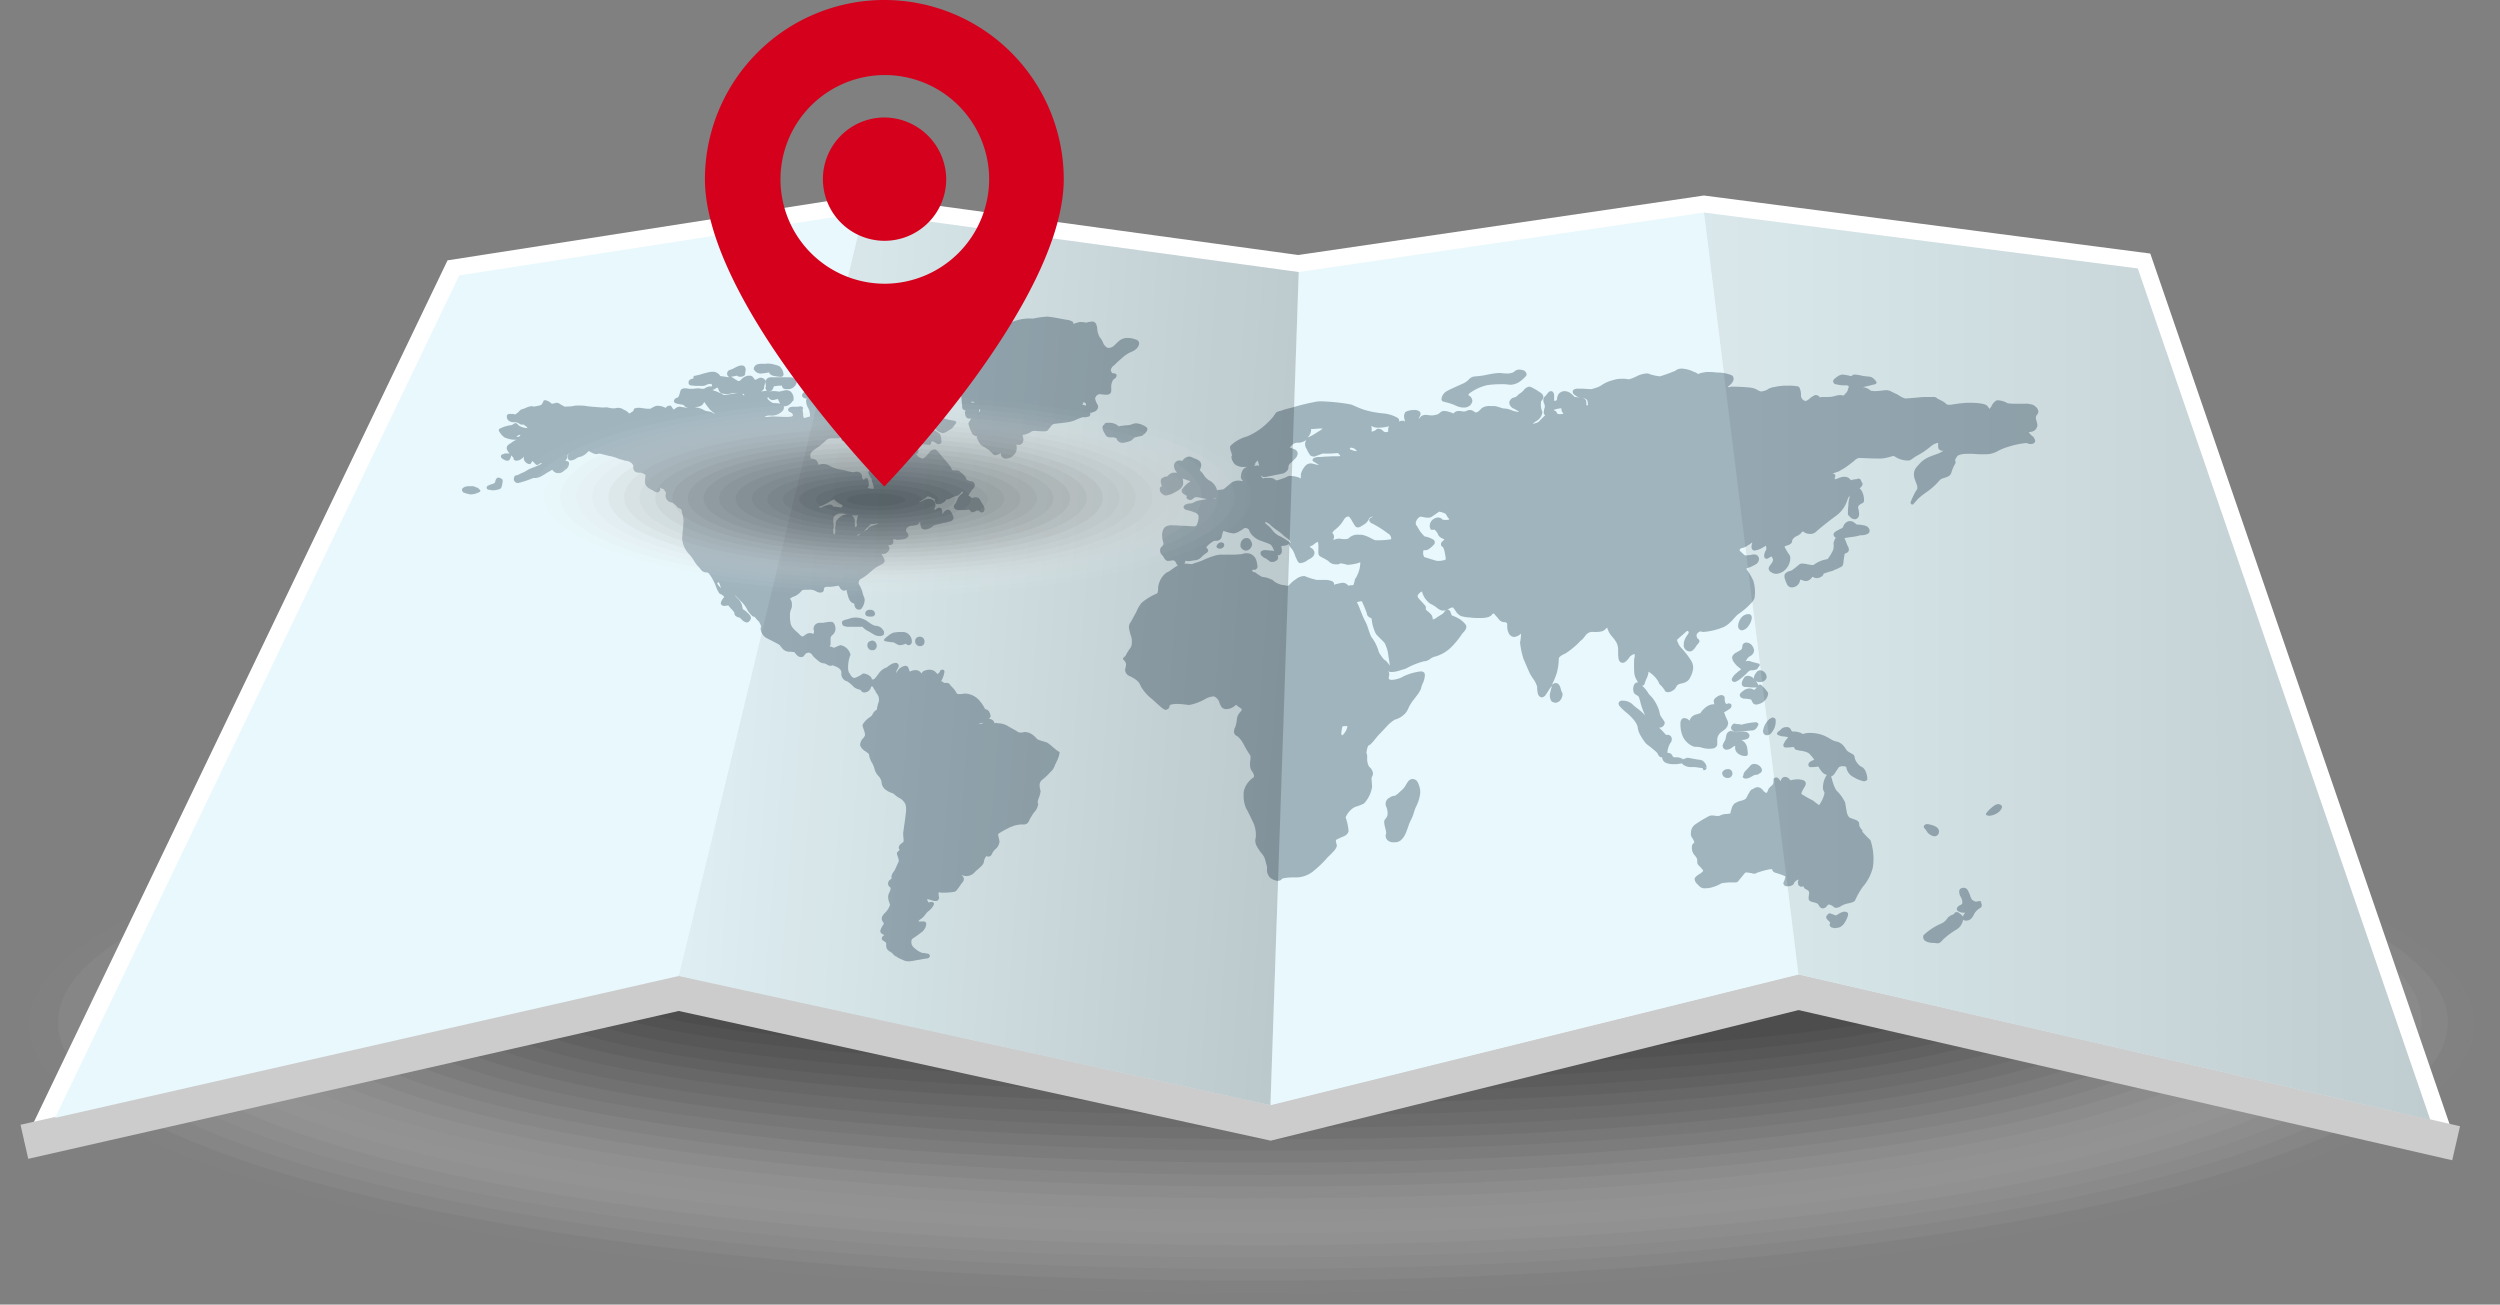 <svg id="Design_2_" xmlns="http://www.w3.org/2000/svg" xmlns:xlink="http://www.w3.org/1999/xlink" viewBox="0 0 49.626 25.897">
  <rect x="0" y="0" width="49.626" height="25.897" fill="#808080" stroke="none"/>
  <defs>
    <style>
      .cls-1 {
        opacity: 0.4;
      }

      .cls-2, .cls-24, .cls-30 {
        fill: #fff;
      }

      .cls-10, .cls-11, .cls-12, .cls-13, .cls-14, .cls-15, .cls-16, .cls-17, .cls-18, .cls-19, .cls-2, .cls-20, .cls-21, .cls-22, .cls-23, .cls-3, .cls-30, .cls-31, .cls-32, .cls-33, .cls-34, .cls-35, .cls-36, .cls-37, .cls-38, .cls-39, .cls-4, .cls-40, .cls-41, .cls-42, .cls-43, .cls-45, .cls-46, .cls-47, .cls-48, .cls-49, .cls-5, .cls-50, .cls-6, .cls-7, .cls-8, .cls-9 {
        fill-rule: evenodd;
      }

      .cls-2 {
        opacity: 0;
      }

      .cls-3, .cls-31 {
        fill: #f3f3f3;
      }

      .cls-3 {
        opacity: 0.048;
      }

      .cls-32, .cls-4 {
        fill: #e7e7e7;
      }

      .cls-4 {
        opacity: 0.095;
      }

      .cls-33, .cls-5 {
        fill: #dbdbdb;
      }

      .cls-5 {
        opacity: 0.143;
      }

      .cls-34, .cls-6 {
        fill: #cecece;
      }

      .cls-6 {
        opacity: 0.191;
      }

      .cls-35, .cls-7 {
        fill: #c2c2c2;
      }

      .cls-7 {
        opacity: 0.238;
      }

      .cls-36, .cls-8 {
        fill: #b6b6b6;
      }

      .cls-8 {
        opacity: 0.286;
      }

      .cls-37, .cls-9 {
        fill: #aaa;
      }

      .cls-9 {
        opacity: 0.333;
      }

      .cls-10, .cls-38 {
        fill: #9e9e9e;
      }

      .cls-10 {
        opacity: 0.381;
      }

      .cls-11, .cls-39 {
        fill: #929292;
      }

      .cls-11 {
        opacity: 0.429;
      }

      .cls-12, .cls-40 {
        fill: #868686;
      }

      .cls-12 {
        opacity: 0.476;
      }

      .cls-13, .cls-41 {
        fill: #797979;
      }

      .cls-13 {
        opacity: 0.524;
      }

      .cls-14, .cls-42 {
        fill: #6d6d6d;
      }

      .cls-14 {
        opacity: 0.571;
      }

      .cls-15, .cls-43 {
        fill: #616161;
      }

      .cls-15 {
        opacity: 0.619;
      }

      .cls-16, .cls-44 {
        fill: #555;
      }

      .cls-16 {
        opacity: 0.667;
      }

      .cls-17, .cls-45 {
        fill: #494949;
      }

      .cls-17 {
        opacity: 0.714;
      }

      .cls-18, .cls-46 {
        fill: #3d3d3d;
      }

      .cls-18 {
        opacity: 0.762;
      }

      .cls-19, .cls-47 {
        fill: #313131;
      }

      .cls-19 {
        opacity: 0.809;
      }

      .cls-20, .cls-48 {
        fill: #242424;
      }

      .cls-20 {
        opacity: 0.857;
      }

      .cls-21, .cls-49 {
        fill: #181818;
      }

      .cls-21 {
        opacity: 0.905;
      }

      .cls-22, .cls-50 {
        fill: #0c0c0c;
      }

      .cls-22 {
        opacity: 0.952;
      }

      .cls-25 {
        fill: none;
        stroke: #ccc;
        stroke-miterlimit: 10;
        stroke-width: 0.693px;
      }

      .cls-26 {
        fill: #e8f8fc;
      }

      .cls-27 {
        fill: #a0b4be;
      }

      .cls-28, .cls-29 {
        opacity: 0.3;
      }

      .cls-28 {
        fill: url(#linear-gradient);
      }

      .cls-29 {
        fill: url(#linear-gradient-2);
      }

      .cls-30 {
        opacity: 0.04;
      }

      .cls-31 {
        opacity: 0.086;
      }

      .cls-32 {
        opacity: 0.131;
      }

      .cls-33 {
        opacity: 0.177;
      }

      .cls-34 {
        opacity: 0.223;
      }

      .cls-35 {
        opacity: 0.269;
      }

      .cls-36 {
        opacity: 0.314;
      }

      .cls-37 {
        opacity: 0.36;
      }

      .cls-38 {
        opacity: 0.406;
      }

      .cls-39 {
        opacity: 0.451;
      }

      .cls-40 {
        opacity: 0.497;
      }

      .cls-41 {
        opacity: 0.543;
      }

      .cls-42 {
        opacity: 0.589;
      }

      .cls-43 {
        opacity: 0.634;
      }

      .cls-44 {
        opacity: 0.68;
      }

      .cls-45 {
        opacity: 0.726;
      }

      .cls-46 {
        opacity: 0.771;
      }

      .cls-47 {
        opacity: 0.817;
      }

      .cls-48 {
        opacity: 0.863;
      }

      .cls-49 {
        opacity: 0.909;
      }

      .cls-50 {
        opacity: 0.954;
      }

      .cls-51 {
        fill: #d5001c;
      }
    </style>
    <linearGradient id="linear-gradient" x1="2.091" y1="0.5" x2="-0.289" y2="0.5" gradientUnits="objectBoundingBox">
      <stop offset="0"/>
      <stop offset="1" stop-opacity="0.102"/>
    </linearGradient>
    <linearGradient id="linear-gradient-2" x1="1.672" y1="0.612" x2="-0.002" y2="0.423" xlink:href="#linear-gradient"/>
  </defs>
  <g id="Group_57" data-name="Group 57" class="cls-1" transform="translate(0 14.826)">
    <path id="Path_140" data-name="Path 140" class="cls-2" d="M49.626,158.735c0,3.058-11.11,5.535-24.813,5.535S0,161.794,0,158.735,11.11,153.2,24.813,153.2,49.626,155.677,49.626,158.735Z" transform="translate(0 -153.2)"/>
    <path id="Path_141" data-name="Path 141" class="cls-3" d="M54.532,160.332c0,2.942-10.868,5.332-24.271,5.332S6,163.274,6,160.332,16.858,155,30.261,155,54.532,157.381,54.532,160.332Z" transform="translate(-5.419 -154.826)"/>
    <path id="Path_142" data-name="Path 142" class="cls-4" d="M59.339,161.829c0,2.835-10.616,5.129-23.719,5.129S11.9,164.665,11.9,161.829,22.516,156.7,35.619,156.7,59.339,159,59.339,161.829Z" transform="translate(-10.748 -156.361)"/>
    <path id="Path_143" data-name="Path 143" class="cls-5" d="M64.236,163.426c0,2.719-10.374,4.926-23.168,4.926S17.9,166.145,17.9,163.426,28.274,158.5,41.068,158.5,64.236,160.706,64.236,163.426Z" transform="translate(-16.168 -157.987)"/>
    <path id="Path_144" data-name="Path 144" class="cls-6" d="M69.132,165.023c0,2.613-10.123,4.723-22.616,4.723S23.9,167.626,23.9,165.023,34.023,160.3,46.516,160.3,69.132,162.41,69.132,165.023Z" transform="translate(-21.587 -159.613)"/>
    <path id="Path_145" data-name="Path 145" class="cls-7" d="M73.849,166.519c0,2.5-9.881,4.519-22.074,4.519S29.7,169.016,29.7,166.519,39.581,162,51.774,162,73.849,164.023,73.849,166.519Z" transform="translate(-26.826 -161.148)"/>
    <path id="Path_146" data-name="Path 146" class="cls-8" d="M78.845,168.116c0,2.381-9.639,4.316-21.523,4.316S35.8,170.5,35.8,168.116s9.639-4.316,21.523-4.316S78.845,165.735,78.845,168.116Z" transform="translate(-32.335 -162.774)"/>
    <path id="Path_147" data-name="Path 147" class="cls-9" d="M83.742,169.713c0,2.274-9.387,4.113-20.971,4.113S41.8,171.987,41.8,169.713s9.387-4.113,20.971-4.113S83.742,167.439,83.742,169.713Z" transform="translate(-37.755 -164.4)"/>
    <path id="Path_148" data-name="Path 148" class="cls-10" d="M88.458,171.309c0,2.158-9.145,3.91-20.429,3.91S47.6,173.467,47.6,171.309s9.145-3.91,20.429-3.91S88.458,169.142,88.458,171.309Z" transform="translate(-42.994 -166.025)"/>
    <path id="Path_149" data-name="Path 149" class="cls-11" d="M93.355,172.716c0,2.052-8.9,3.716-19.877,3.716S53.6,174.768,53.6,172.716,62.5,169,73.477,169,93.355,170.674,93.355,172.716Z" transform="translate(-48.413 -167.471)"/>
    <path id="Path_150" data-name="Path 150" class="cls-12" d="M98.352,174.313c0,1.936-8.652,3.513-19.326,3.513S59.7,176.258,59.7,174.313s8.652-3.513,19.326-3.513S98.352,172.377,98.352,174.313Z" transform="translate(-53.923 -169.097)"/>
    <path id="Path_151" data-name="Path 151" class="cls-13" d="M103.068,175.91c0,1.829-8.41,3.31-18.784,3.31S65.5,177.739,65.5,175.91s8.41-3.31,18.784-3.31S103.068,174.081,103.068,175.91Z" transform="translate(-59.161 -170.723)"/>
    <path id="Path_152" data-name="Path 152" class="cls-14" d="M107.965,177.406c0,1.713-8.158,3.106-18.232,3.106S71.5,179.119,71.5,177.406s8.158-3.106,18.232-3.106S107.965,175.693,107.965,177.406Z" transform="translate(-64.581 -172.258)"/>
    <path id="Path_153" data-name="Path 153" class="cls-15" d="M112.861,179c0,1.606-7.916,2.9-17.681,2.9S77.5,180.61,77.5,179s7.916-2.9,17.681-2.9S112.861,177.406,112.861,179Z" transform="translate(-70 -173.884)"/>
    <path id="Path_154" data-name="Path 154" class="cls-16" d="M117.758,180.6c0,1.49-7.674,2.7-17.129,2.7S83.5,182.09,83.5,180.6s7.674-2.7,17.129-2.7S117.758,179.11,117.758,180.6Z" transform="translate(-75.419 -175.51)"/>
    <path id="Path_155" data-name="Path 155" class="cls-17" d="M122.574,182.2c0,1.384-7.423,2.5-16.587,2.5S89.4,183.57,89.4,182.2s7.423-2.5,16.587-2.5S122.574,180.812,122.574,182.2Z" transform="translate(-80.748 -177.135)"/>
    <path id="Path_156" data-name="Path 156" class="cls-18" d="M127.471,183.694c0,1.268-7.181,2.294-16.036,2.294S95.4,184.961,95.4,183.694s7.181-2.294,16.036-2.294S127.471,182.426,127.471,183.694Z" transform="translate(-86.168 -178.671)"/>
    <path id="Path_157" data-name="Path 157" class="cls-19" d="M132.368,185.29c0,1.161-6.929,2.09-15.484,2.09s-15.484-.939-15.484-2.09,6.929-2.09,15.484-2.09S132.368,184.139,132.368,185.29Z" transform="translate(-91.587 -180.297)"/>
    <path id="Path_158" data-name="Path 158" class="cls-20" d="M137.084,186.8c0,1.045-6.687,1.9-14.942,1.9s-14.942-.852-14.942-1.9,6.687-1.9,14.942-1.9S137.084,185.752,137.084,186.8Z" transform="translate(-96.826 -181.832)"/>
    <path id="Path_159" data-name="Path 159" class="cls-21" d="M141.981,188.394c0,.929-6.445,1.694-14.39,1.694s-14.39-.755-14.39-1.694,6.445-1.694,14.39-1.694S141.981,187.455,141.981,188.394Z" transform="translate(-102.245 -183.458)"/>
    <path id="Path_160" data-name="Path 160" class="cls-22" d="M146.977,189.89c0,.823-6.194,1.49-13.839,1.49s-13.839-.668-13.839-1.49,6.194-1.49,13.839-1.49S146.977,189.068,146.977,189.89Z" transform="translate(-107.755 -184.994)"/>
    <path id="Path_161" data-name="Path 161" class="cls-23" d="M151.694,191.487c0,.706-5.952,1.287-13.3,1.287s-13.3-.571-13.3-1.287,5.952-1.287,13.3-1.287S151.694,190.781,151.694,191.487Z" transform="translate(-112.994 -186.619)"/>
  </g>
  <path id="Path_162" data-name="Path 162" class="cls-24" d="M47.2,41.252,38.339,40.1l-8.052,1.181L21.655,40.1,13.4,41.387,5,58.884l12.987-2.952,11.748,2.574,10.481-2.594,13.055,3Z" transform="translate(-4.516 -36.219)"/>
  <path id="Path_163" data-name="Path 163" class="cls-25" d="M5,206.471l12.987-2.952,11.748,2.574L40.216,203.5l13.055,3" transform="translate(-4.516 -183.806)"/>
  <g id="Group_58" data-name="Group 58" transform="translate(1.094 4.219)">
    <path id="Path_164" data-name="Path 164" class="cls-26" d="M11.3,61.571l12.377-2.816L27.345,43.6l-8.023,1.248Z" transform="translate(-11.3 -43.6)"/>
    <path id="Path_165" data-name="Path 165" class="cls-26" d="M139.2,58.755l11.748,2.565.561-16.539L142.868,43.6Z" transform="translate(-126.823 -43.6)"/>
    <path id="Path_166" data-name="Path 166" class="cls-26" d="M260.6,61.319l10.481-2.594L269.2,43.6l-8.042,1.181Z" transform="translate(-236.474 -43.6)"/>
    <path id="Path_167" data-name="Path 167" class="cls-26" d="M351.377,58.726l12.542,2.884-5.806-16.9L349.5,43.6Z" transform="translate(-316.771 -43.6)"/>
    <path id="Path_168" data-name="Path 168" class="cls-27" d="M114.281,66.684h0a1.4,1.4,0,0,1,.223.068.362.362,0,0,0,.174.048h0a.181.181,0,0,0,.135-.048.194.194,0,0,0,.039-.077.14.14,0,0,0-.019-.068.1.1,0,0,0-.058-.048h0v-.01c0-.01.01-.029.058-.058a.946.946,0,0,1,.31-.135,1.81,1.81,0,0,1,.261-.019.893.893,0,0,1,.184.01h.039a.348.348,0,0,0,.174-.068.654.654,0,0,0,.116-.106c.01-.01.01-.019.01-.039s-.019-.048-.048-.068a.283.283,0,0,0-.087-.019.141.141,0,0,0-.116.048.292.292,0,0,1-.145.029.809.809,0,0,1-.116-.01h-.039a1.609,1.609,0,0,0-.252.039,1.525,1.525,0,0,1-.223.029.18.18,0,0,0-.126.068.348.348,0,0,1-.116.077c-.106.048-.261.116-.31.145a.207.207,0,0,0-.106.135c-.01.039,0,.068.039.077m-13.539-.561c.048,0,.126-.019.155-.019h0a.036.036,0,0,0,.01.029.146.146,0,0,0,.077.039,1.111,1.111,0,0,0,.135.019h0a.074.074,0,0,0,.048-.019.058.058,0,0,0,.01-.039.238.238,0,0,0-.039-.106c-.019-.019-.019-.039-.048-.048a.292.292,0,0,0-.087-.029.413.413,0,0,0-.184-.019h-.068a.3.3,0,0,0-.087.01.1.1,0,0,0-.077.087v.01a.155.155,0,0,0,.155.087m2.023,1.384a.058.058,0,0,0-.039.01c-.029.01-.058.029-.058.058a.083.083,0,0,0,.087.068.058.058,0,0,0,.039-.01.071.071,0,0,0,.048-.058.074.074,0,0,0-.019-.048c-.01-.019-.029-.019-.058-.019m1.094,3.842h0a.08.08,0,0,0-.068.087.071.071,0,0,0,.019.058.081.081,0,0,0,.068.039h.029a.083.083,0,0,0,.068-.087.091.091,0,0,0-.1-.1ZM95.119,68.4c-.019-.01-.1-.039-.1-.039h-.068a.24.24,0,0,0-.087.01.112.112,0,0,0-.068.048v.019a.082.082,0,0,0,.029.048.637.637,0,0,0,.145.039.5.5,0,0,0,.106-.019c.019-.01.029-.01.048-.019s.01-.01.019-.01a.036.036,0,0,0,.019-.029.218.218,0,0,0-.048-.048m8.371,2.855c-.048,0-.087.01-.116.01a.363.363,0,0,0-.116.068.705.705,0,0,0-.068.058.036.036,0,0,0-.01.029c0,.01.019.019.029.019a.687.687,0,0,0,.135.019c.029,0,.048.019.106.048a.073.073,0,0,0,.048.01.282.282,0,0,0,.087-.019c.01,0,.019-.01.029-.01h0l.01.01c.01.01.01.019.048.019a.06.06,0,0,0,.048-.029.073.073,0,0,0,.01-.048v-.01a.186.186,0,0,0-.165-.174h-.077M95.555,68.2h0c-.01,0-.019-.01-.029-.01a.065.065,0,0,0-.058.039c-.01.019-.01.048-.019.058s-.01.019-.019.019l-.087.029c-.01.01-.019.01-.039.019a.05.05,0,0,0-.019.039c0,.01.01.029.019.029a.036.036,0,0,0,.029.01c.019,0,.039.01.058.01a.4.4,0,0,0,.106-.01c.029-.01.058-.01.077-.039a.4.4,0,0,0,.019-.058c0-.019.01-.048.01-.068v-.039c-.019,0-.019-.019-.048-.029m10.829,5.245h0c-.068-.029-.155-.039-.184-.077a.436.436,0,0,0-.1-.087.275.275,0,0,0-.116-.039h-.029a.189.189,0,0,1-.077.01.1.1,0,0,1-.058-.019c-.058-.039-.155-.087-.184-.106a.373.373,0,0,0-.194-.058c-.01,0-.01,0-.039-.01-.01,0-.029.01-.039.01a.084.084,0,0,0-.029-.058.11.11,0,0,0-.077-.029h-.01a.068.068,0,0,0,.039-.048.13.13,0,0,0-.019-.077.1.1,0,0,0-.087-.068h0a.727.727,0,0,0-.1-.155.4.4,0,0,0-.281-.155h-.039a.363.363,0,0,1-.1.01c-.029,0-.039,0-.058-.039-.048-.087-.106-.116-.116-.145a.088.088,0,0,0-.077-.039h-.048l-.019-.019c-.01-.01-.019-.01-.039-.01a.537.537,0,0,0,.068-.184v-.019a.03.03,0,0,0-.01-.019.036.036,0,0,0-.029-.01h-.019q-.029.015-.029.029a.1.1,0,0,1-.039.048.009.009,0,0,1-.01.01l-.058-.058a.187.187,0,0,0-.1-.029.286.286,0,0,0-.1.019.087.087,0,0,0-.058.058h0a.009.009,0,0,0-.01-.01.127.127,0,0,0-.116-.058.2.2,0,0,0-.106.029.074.074,0,0,1-.019-.048c-.01-.01-.01-.029-.019-.039a.06.06,0,0,0-.048-.029.22.22,0,0,0-.174.126c0,.01-.01.01-.01.019v-.029a.164.164,0,0,1,.019-.048.144.144,0,0,0,.029-.068.071.071,0,0,0-.048-.058H103.4a.248.248,0,0,0-.116.048.134.134,0,0,0-.039.029.009.009,0,0,0-.01.01h0a.321.321,0,0,0-.174.135c-.048.058-.068.1-.1.106h-.029c0-.019-.01-.029-.019-.048a.258.258,0,0,0-.135-.068c-.01,0-.039,0-.048.019a.805.805,0,0,1-.135.068h-.019c-.019,0-.058-.039-.068-.058-.019-.048-.039-.029-.048-.126v-.039a.644.644,0,0,1,.039-.213.034.034,0,0,1,.01-.019.249.249,0,0,0-.194-.194h-.01a.667.667,0,0,0-.077.029.164.164,0,0,1-.048.019h0c-.019,0-.019,0-.029-.01s-.029-.01-.058-.01c.01-.01.01-.029.019-.039v-.106a.094.094,0,0,1,.039-.087.159.159,0,0,0,.058-.135.182.182,0,0,0-.019-.077c-.01-.019-.029-.048-.058-.048h-.029c-.058,0-.116.019-.165.019H101.9a.12.12,0,0,0-.126.116.058.058,0,0,0,.01.039v.019c0,.019-.01.029-.01.039l-.01.01a.082.082,0,0,0-.058-.019.139.139,0,0,0-.1.039.5.5,0,0,1-.048.029c-.01,0-.039-.01-.077-.058-.077-.068-.155-.126-.165-.223a.782.782,0,0,1-.01-.145.259.259,0,0,1,.019-.106.191.191,0,0,0,.019-.106.165.165,0,0,0-.01-.068c-.01-.01-.01-.029-.029-.039h0a.171.171,0,0,1,.077-.048.373.373,0,0,0,.165-.126.342.342,0,0,1,.058-.01h.077a.246.246,0,0,1,.155.039.179.179,0,0,0,.068.019c.039,0,.068-.019.068-.039a.105.105,0,0,0,.01-.048s.01-.029.058-.029h.048c.068,0,.145-.019.174-.019h.01a.211.211,0,0,1,.029.048c.019.019.039.048.077.048.019,0,.029-.01.039-.01l.01-.01a1.2,1.2,0,0,0,.039.155c.019.048.039.1.1.116.01,0,.019.01.019.039a.163.163,0,0,0,.019.048.089.089,0,0,0,.058.039h.01a.059.059,0,0,0,.058-.029.3.3,0,0,0,.058-.155.123.123,0,0,0-.01-.058.661.661,0,0,1-.039-.126.783.783,0,0,0-.058-.126.043.043,0,0,1-.01-.048.081.081,0,0,1,.039-.068.742.742,0,0,0,.165-.116c.058-.048.116-.1.145-.116s.048-.029.087-.048.077-.039.077-.087c0-.01-.01-.029-.01-.039-.029-.048-.048-.068-.048-.1.01.01.029.019.039.01a.1.1,0,0,0,.077-.039.1.1,0,0,0,.039-.068.036.036,0,0,0-.01-.029c0-.01-.01-.019-.01-.029v-.01h.019a.1.1,0,0,0,.058-.019.074.074,0,0,0,.019-.048.058.058,0,0,0-.01-.039.058.058,0,0,1,.039-.01h.01a.123.123,0,0,0,.058.01c.039,0,.068-.01.106-.01a.157.157,0,0,0,.087-.048.036.036,0,0,0,.01-.029.083.083,0,0,0-.029-.058c-.01-.019-.019-.029-.019-.048a.07.07,0,0,1,.039-.058.129.129,0,0,1,.068-.029.24.24,0,0,0,.077-.01.058.058,0,0,0,.039-.01c.01,0,.029-.019.039-.039l.019-.019a.241.241,0,0,0,.01.077.074.074,0,0,0,.019.048.075.075,0,0,0,.068.029.237.237,0,0,0,.116-.039.133.133,0,0,0,.039-.029.009.009,0,0,0,.01-.01h0c.019-.01.155-.039.184-.048a.811.811,0,0,0,.1-.019c.019-.01.048-.01.068-.019a.1.1,0,0,0,.048-.058v-.019a.353.353,0,0,0-.068-.135.074.074,0,0,0-.048-.019c-.029,0-.039.019-.058.029s-.019.029-.029.039l-.019.019h0v-.048a.073.073,0,0,0-.01-.039.053.053,0,0,0-.048-.039c-.019,0-.029.01-.039.01a.211.211,0,0,0-.048.039h0c-.01-.01-.01-.019-.019-.029h0a.111.111,0,0,0,.029-.068.246.246,0,0,0-.019-.068.126.126,0,0,0-.116-.058.274.274,0,0,0-.126.039c-.039.019-.048.029-.068.029h0c.039-.039.106-.058.165-.116h.019a.2.2,0,0,1,.058.019.12.12,0,0,1,.029.019.029.029,0,0,0,.039,0v.01a.123.123,0,0,0,.01.058.054.054,0,0,0,.058.048.187.187,0,0,0,.1-.029.171.171,0,0,0,.068-.068h.01a.135.135,0,0,0,.087-.029.56.56,0,0,1,.135-.048.329.329,0,0,0,.058-.058c.019-.019.029-.019.029-.019a.009.009,0,0,1,.01.01.052.052,0,0,1-.029.039.247.247,0,0,0-.087.116c-.019.039-.029.077-.039.077a.084.084,0,0,0-.029.058.053.053,0,0,0,.029.048.138.138,0,0,0,.058.019h.126a.165.165,0,0,0,.068-.01h.01a.052.052,0,0,1,.039.029c.01.01.029.029.048.019a.1.1,0,0,0,.058-.019l.01-.01h.029a.042.042,0,0,1,.029.01.06.06,0,0,0,.048.029c.029,0,.048-.019.048-.029a.058.058,0,0,0,.01-.039.087.087,0,0,0-.01-.048c-.019-.039-.048-.077-.068-.116a.1.1,0,0,0-.106-.068.087.087,0,0,0-.048.01h-.019c-.01,0-.01,0-.019-.01a.134.134,0,0,0-.039-.029.009.009,0,0,1-.01-.01c.019-.029.029-.048.058-.087,0-.01.019-.029.039-.048a.11.11,0,0,0,.029-.077.073.073,0,0,0-.068-.068.212.212,0,0,1-.087-.029c-.01-.01-.019-.01-.019-.029-.01-.039-.048-.068-.077-.1a.21.21,0,0,1-.048-.039.1.1,0,0,0-.058-.019h-.068c-.01,0-.019-.01-.029-.01h0c-.01-.058-.087-.135-.116-.174-.019-.019-.058-.068-.1-.116a.42.42,0,0,0-.058-.068l-.039-.039c-.01-.01-.019-.01-.039-.01-.058.01-.077.039-.135.106s-.087.077-.1.077-.019,0-.019-.01c-.029-.01-.039-.019-.048-.019l-.048-.048-.01-.01a.034.034,0,0,1,.019-.01.06.06,0,0,0,.029-.048.036.036,0,0,0-.01-.029c-.019-.039-.068-.048-.106-.058a.805.805,0,0,0-.126-.019.3.3,0,0,1-.087-.039.5.5,0,0,0-.145-.058h-.048c-.1,0-.2.019-.223.019a.074.074,0,0,0-.048.019.288.288,0,0,0-.039.145v.029a.123.123,0,0,0,.01.058v.01a.419.419,0,0,0-.048.01.034.034,0,0,0-.019.01c-.01.01-.019.019-.019.029a.05.05,0,0,0,.019.039c.01.01.019.01.039.019a.555.555,0,0,1,.087.077c.019.019.029.039.039.048s0,.01-.01.019a.212.212,0,0,1-.029.048.265.265,0,0,1-.068.039h0a.115.115,0,0,0-.087-.048.087.087,0,0,0-.048.01.053.053,0,0,0-.029.048.036.036,0,0,0,.01.029.42.42,0,0,0,.039.068c.01.019.019.029.019.039a.228.228,0,0,0,.019.077.3.3,0,0,1,.019.077v.019a.036.036,0,0,1-.029.01c-.019,0-.039-.01-.058-.01h-.019a.034.034,0,0,1-.01-.019.071.071,0,0,0,.019-.058.4.4,0,0,0-.019-.106c0-.01-.019-.019-.029-.019a.05.05,0,0,0-.039.019l-.019.019c0-.01-.01-.029-.019-.029a.058.058,0,0,1-.01-.039.075.075,0,0,0-.029-.068.11.11,0,0,0-.077-.029.087.087,0,0,0-.048.01h-.019c-.048,0-.116-.029-.223-.048a.694.694,0,0,1-.261-.087.258.258,0,0,0-.116-.029.193.193,0,0,0-.087.019.164.164,0,0,0-.019-.048.116.116,0,0,0-.068-.068.31.31,0,0,0-.068-.01h0c0-.01-.01-.019-.01-.039v-.029c0-.029.01-.039.029-.068a1.322,1.322,0,0,1,.135-.1,1.2,1.2,0,0,0,.145-.126.182.182,0,0,1,.1-.039h.135a.105.105,0,0,0,.048-.01.053.053,0,0,0,.029-.048v-.029l.01.01c.01.01.019.01.029.019h0c-.029.019-.048.039-.048.068a.053.053,0,0,0,.039.048h.048a.343.343,0,0,0,.106-.029c.029-.01.048-.029.058-.029a.042.042,0,0,1,.029-.01.123.123,0,0,1,.058-.01h.01l.029.058h0a.138.138,0,0,0-.058-.019.088.088,0,0,0-.077.039.036.036,0,0,0-.01.029c0,.039.029.039.048.048a.144.144,0,0,0,.068.01.072.072,0,0,0,.068-.029.048.048,0,0,0,0-.058.082.082,0,0,0,.058.019.156.156,0,0,0,.087-.029c.029-.019.058-.039.058-.077a.1.1,0,0,0-.048-.077c-.048-.029-.1-.039-.126-.058a.171.171,0,0,1-.077-.048l-.029-.029a.521.521,0,0,1,.1-.029s.039-.01.068-.019.077-.039.077-.087v-.029c-.01-.048-.048-.068-.077-.087a.036.036,0,0,0-.029-.01c.01-.01.039-.019.048-.029h.135a.105.105,0,0,0,.048-.01c.01,0,.019-.01.029-.019a.034.034,0,0,1,.01.019.074.074,0,0,0,.048.019h.029c.019,0,.029-.01.039-.01s.019,0,.048.019h0a.164.164,0,0,1-.019.048.034.034,0,0,1-.01.019.009.009,0,0,1-.01.01c-.01.01-.029.01-.039.019a.1.1,0,0,0-.039.048.043.043,0,0,0,.029.039.058.058,0,0,0,.039.01,1.314,1.314,0,0,0,.145.01.036.036,0,0,0,.029-.01.416.416,0,0,0,.077-.106h0c.01,0,.019.01.029.019a.036.036,0,0,0,.029.01.263.263,0,0,0-.155.116c-.01.019-.019.019-.019.029h-.01a.105.105,0,0,1-.048-.01.363.363,0,0,0-.1-.01.127.127,0,0,0-.116.058.179.179,0,0,0-.019.068.143.143,0,0,0,.01.068c0,.01.01.019.019.029a.057.057,0,0,0,.048.019h.019a1,1,0,0,0,.116-.029h.029c.058,0,.145.01.2.01h.029a.009.009,0,0,1,.01.01.211.211,0,0,0,.048.029.231.231,0,0,0,.068.029h.019a.308.308,0,0,1,.068.058c.01.01.019.01.039.01a.05.05,0,0,0,.039-.019l.019-.019a.03.03,0,0,1,.019.01c.039.029.039.039.048.039a.036.036,0,0,0,.029.019h.029c.039,0,.135.01.135.01a.036.036,0,0,0,.029-.01c.01-.01.01-.01.01-.019v-.01a.034.034,0,0,1,.01-.019.009.009,0,0,1,.01-.01h.01c.019,0,.039.019.058.029s.019.01.029.019.019.01.039.01a.073.073,0,0,0,.039-.019.036.036,0,0,0,.01-.029v-.01a.268.268,0,0,0-.01-.087.1.1,0,0,0-.058-.087.291.291,0,0,0-.106-.058c-.019-.01-.029-.019-.039-.019l-.01-.01h0a.03.03,0,0,1-.01-.019.228.228,0,0,1,.126.048.3.3,0,0,0,.135.068.138.138,0,0,0,.058-.019.883.883,0,0,0,.126-.077,1.062,1.062,0,0,0,.077-.1.018.018,0,0,0,0-.029c-.01-.01-.019-.019-.029-.019l-.106-.019c-.029-.01-.058-.01-.077-.019s-.019-.01-.029-.01h-.01a.3.3,0,0,0-.087-.068.251.251,0,0,0-.1-.039.419.419,0,0,0-.048.01c-.01,0-.029.01-.039.01s-.01,0-.019-.019c-.01-.039-.019-.077-.029-.106s-.01-.029-.01-.048-.01-.029-.039-.039a1.016,1.016,0,0,0-.184-.029.579.579,0,0,0-.116-.019l-.058-.019c-.029-.019-.077-.029-.135-.058s-.116-.048-.145-.058a.542.542,0,0,0-.232-.1c-.058,0-.252.029-.319.029h-.039a1.138,1.138,0,0,0-.2.029.073.073,0,0,0-.039.019.036.036,0,0,0-.01.029.191.191,0,0,0,.019.068c0,.01.01,0-.019.01-.01,0-.029.01-.039.01a.419.419,0,0,0,.01-.048v-.039a.094.094,0,0,0-.039-.087c-.01-.01-.019-.019-.029-.019h.048c.1.01.232.019.329.019h.048a.156.156,0,0,0,.106-.029c.029-.019.039-.039.039-.048v-.019a.05.05,0,0,0-.019-.039.273.273,0,0,0-.106-.039.58.58,0,0,0-.116-.019h-.6a.318.318,0,0,1-.116-.058c-.019-.01-.048-.039-.087-.068a.327.327,0,0,0-.116-.058c-.058-.01-.039-.01-.165-.039-.029-.01-.068-.019-.106-.029-.019,0-.029-.01-.039-.01h0a.019.019,0,0,0-.029-.01.042.042,0,0,0-.029.01c-.01.01-.01.01-.01.019a.419.419,0,0,0-.01.048.093.093,0,0,0,.048.087,2.024,2.024,0,0,0,.2.1.591.591,0,0,0,.126.029c.039.01.068.019.077.039a.471.471,0,0,0,.184.106h.01l.155.019a.672.672,0,0,1-.126.048.322.322,0,0,0-.058.029.065.065,0,0,0-.039.058.036.036,0,0,0,.01.029.1.1,0,0,1,.01.058.132.132,0,0,0,.058.1.291.291,0,0,0,.106.058h-.01a.11.11,0,0,0-.077.029c-.01.01-.019.019-.029.019a.009.009,0,0,0-.01-.01.257.257,0,0,0-.126-.126.749.749,0,0,0-.1-.116c-.01-.01-.029-.019-.039-.029a.475.475,0,0,1,.106-.01.083.083,0,0,0,.068-.087.066.066,0,0,0-.068-.068.073.073,0,0,1-.039-.019.14.14,0,0,0-.068-.019h-.019a.036.036,0,0,0,.01-.029v-.019a.13.13,0,0,0-.135-.077.121.121,0,0,0-.106.058v.019c0,.039.039.058.058.068a.283.283,0,0,0,.087.019h.01l-.058.029c-.019.01-.039.029-.058.039a.089.089,0,0,0-.039.058v.019a.1.1,0,0,0,.1.048.05.05,0,0,0-.019.039v.019a.321.321,0,0,0,.048.145.342.342,0,0,1,.029.135v.019c-.048.01-.068.019-.106.029h-.01l-.01-.01c0-.01-.01-.019-.01-.039,0-.048-.01-.1-.01-.116v-.01h0a.034.034,0,0,0,.01-.019c0-.01-.01-.029-.019-.029s-.019,0-.019-.01c-.029,0-.058.01-.087.01h-.068a.165.165,0,0,0-.068.01.064.064,0,0,0-.039.048c0,.029.029.048.058.058a.064.064,0,0,1,.039.048c0,.019-.01.019-.019.029a.748.748,0,0,1-.1.01c-.1,0-.223-.01-.271-.01s-.1.01-.126.01h-.048a.185.185,0,0,1,.077-.029h.029a.3.3,0,0,0,.261-.1.138.138,0,0,0,.019-.058c0-.048-.048-.068-.077-.077a.434.434,0,0,0-.106-.01c-.039,0-.068-.01-.135-.077a.03.03,0,0,1-.01-.019c0-.01.01-.019.019-.039s.029-.029.029-.058v-.019a.021.021,0,0,0-.019-.019h.019a.1.1,0,0,0,.068-.077c.01-.01.01-.029.019-.029h0c.029,0,.068-.01.106-.01h.039c.01,0,.01,0,.01.01s.01.029.019.039a.1.1,0,0,0,.048.019h.068a.157.157,0,0,0,.106-.048.171.171,0,0,0,.048-.077v-.01c0-.048-.048-.1-.135-.1h-.377a.11.11,0,0,0-.077.029h0a.1.1,0,0,0-.029.077c0,.029.01.058.01.077a.036.036,0,0,0-.01.029c0,.019.01.029.019.048l.01.01h-.01c-.039,0-.077.01-.106.01h0a.034.034,0,0,1,.019-.01c.01-.01.039-.029.039-.058a.829.829,0,0,1,.029-.126v-.019a.108.108,0,0,0-.087-.058.087.087,0,0,0-.048.01l-.058.029h-.019a.167.167,0,0,0-.029-.039.078.078,0,0,0-.087-.039h-.029a.246.246,0,0,0-.135.087.1.1,0,0,1-.048.019h0c-.019-.01-.126-.077-.126-.077a.03.03,0,0,1-.019-.01c.039,0,.087-.019.116-.019h.01a.071.071,0,0,0,.058.019.123.123,0,0,0,.058-.01c.019-.01.039-.019.039-.048v-.01h0a.545.545,0,0,0,.01-.068.087.087,0,0,0-.01-.048.065.065,0,0,0-.058-.039h-.01c-.087,0-.155.068-.232.087a.081.081,0,0,0-.058.077.073.073,0,0,0,.048.068.3.3,0,0,1-.087-.01c-.029,0-.058-.01-.077-.01h-.019a.166.166,0,0,0-.155-.087h-.029a1.883,1.883,0,0,0-.194.048.3.3,0,0,1-.077.019c-.01,0-.019.01-.029.01h-.01a.034.034,0,0,0-.039.039v.019a.105.105,0,0,0-.048.01c-.019.01-.048.029-.048.058v.019a.05.05,0,0,0,.019.039c.039.019.068.01.116.019h.116a.159.159,0,0,0,.1-.019.176.176,0,0,1,.106-.019h0c0,.019.01.029.01.048h-.029a.19.19,0,0,0-.1.029c-.019.01-.029.019-.048.019h-.019c-.029,0-.048-.01-.077-.01-.048,0-.077.01-.126.01h-.039c-.039,0-.068-.01-.087-.01a.165.165,0,0,0-.068.01.065.065,0,0,0-.039.058l-.029.087c-.01.01-.01.019-.019.029h0a.074.074,0,0,0-.048.019.06.06,0,0,0-.029.048c0,.029.019.039.039.048a.616.616,0,0,0,.087.019c.058.01.048.01.068.019s.01.019.029.029a.14.14,0,0,0,.068.019h.019a.853.853,0,0,0,.165-.019.143.143,0,0,0,.116-.077c0-.01.01-.01.01-.019.029.048.106.145.106.145l.01.01a.44.44,0,0,0,.087.068l-.01.01a.009.009,0,0,1-.01-.01.315.315,0,0,0-.126-.039.212.212,0,0,1-.077-.029.347.347,0,0,0-.106-.039.552.552,0,0,0-.126-.01.215.215,0,0,0-.087.01h-.01c-.019,0-.048-.01-.077-.01a.213.213,0,0,0-.077-.01.074.074,0,0,0-.048.019c-.019.01-.039.029-.058.039-.01-.019-.029-.039-.039-.058s-.029-.029-.048-.019a.065.065,0,0,0-.058.029c-.01.01-.01.01-.019.01h0a.332.332,0,0,0-.145-.039.123.123,0,0,0-.058.01.537.537,0,0,0-.077.039c-.01.01-.019.01-.048.01h-.029c-.1-.01-.126-.019-.174-.019h-.029l-.039.01c-.019,0-.029.019-.029.039,0,0,0,.01-.029.029s-.029.019-.048.029a.009.009,0,0,0-.01.01h0l-.01-.01a.217.217,0,0,0-.1-.068.12.12,0,0,0-.029-.019.182.182,0,0,0-.077-.019.189.189,0,0,0-.068.01H97.8a.485.485,0,0,1-.116-.019A.491.491,0,0,0,97.6,66.8c-.019,0-.281-.019-.329-.029a.835.835,0,0,0-.165-.01.331.331,0,0,0-.106.01,1.111,1.111,0,0,1-.174.01.211.211,0,0,0-.048-.029c-.019-.01-.029-.019-.048-.029a.248.248,0,0,0-.048-.019c-.019,0-.029.01-.048.01s-.029.01-.039.01h-.019a.247.247,0,0,0-.116-.068h-.029a.021.021,0,0,0-.019.019l-.019.039c-.01.019-.029.039-.039.039a.961.961,0,0,1-.145.029h0a.036.036,0,0,0-.029-.01.369.369,0,0,0-.126.039.753.753,0,0,1-.087.029l-.01.01a.2.2,0,0,0-.048.048.133.133,0,0,0-.039.029c-.01,0-.01.01-.019.01h0a.24.24,0,0,0-.087-.01h-.039c-.01,0-.039.019-.039.039v.019a.115.115,0,0,0,.019.058.153.153,0,0,0,.126.048.164.164,0,0,1,.087.019c.019.01.029.029.068.029s.039,0,.048.01.019.01.039.029.019.019.019.029h-.01a.325.325,0,0,1-.155-.048l-.039-.039a.058.058,0,0,0-.039-.01l-.068.039a.666.666,0,0,0-.232.068.035.035,0,0,0-.019.048.388.388,0,0,0,.106.126.526.526,0,0,0,.242.048h0a.392.392,0,0,0-.087.048c-.019.019-.048.029-.068.048a.081.081,0,0,0-.039.068.058.058,0,0,0,.01.039.174.174,0,0,0,.048.068h-.087c-.01,0-.019.01-.058.019a.043.043,0,0,0-.029.039.05.05,0,0,0,.019.039.212.212,0,0,0,.048.029.1.1,0,0,0,.058.019.056.056,0,0,0,.058-.039.138.138,0,0,0,.019-.058v-.01l.039.039c.01.01.01.01.01.019v.01c0,.029.039.039.058.039a.156.156,0,0,0,.087-.029c.029-.019.048-.029.058-.058v.048a.133.133,0,0,0,.106.106c.019,0,.029,0,.039-.019a.139.139,0,0,1,.019-.029.009.009,0,0,1,.01-.01l.029.029.039.039a.044.044,0,0,0,.048,0,.12.12,0,0,1,.029-.019.058.058,0,0,1,.039-.01h0s0,.01-.019.019a.322.322,0,0,1-.058.029c-.019.01-.068.029-.116.048a.426.426,0,0,0-.116.058.862.862,0,0,1-.1.048l-.058.029a.034.034,0,0,0-.019.01h-.01c-.029,0-.048.019-.048.029a.073.073,0,0,0-.01.048.053.053,0,0,0,.019.048.069.069,0,0,0,.058.029h.01a2.185,2.185,0,0,0,.3-.1h.048a.262.262,0,0,0,.116-.039c.058-.029.106-.068.145-.087a.212.212,0,0,0,.048-.029.034.034,0,0,0,.019-.01h0a.134.134,0,0,0,.1.068h.029c.077,0,.116-.068.145-.077a.151.151,0,0,0,.058-.116.036.036,0,0,0-.01-.029.073.073,0,0,0-.039-.019h-.029a.1.1,0,0,0,.039-.068.11.11,0,0,1,.029-.077c0,.01-.01.019-.01.029a.073.073,0,0,0-.01.039c0,.019.01.029.019.048s.029.019.048.019a.212.212,0,0,0,.116-.048l.039-.019a.235.235,0,0,0,.106-.039.288.288,0,0,0,.077-.068c.019-.01.01-.01.019-.01h0c.01,0,.029.019.058.029a.184.184,0,0,0,.087.029.087.087,0,0,0,.048-.01h.01a.491.491,0,0,1,.087.019l.116.029a.654.654,0,0,1,.165.048.521.521,0,0,0,.1.029.228.228,0,0,0,.077.019.193.193,0,0,1,.077.029.111.111,0,0,1,.058.087.1.1,0,0,0,.039.1.13.13,0,0,0,.077.019h.019a.246.246,0,0,1,.068.019c.01.01.019.01.029.019l.01.01c0,.01-.01.058-.01.1a.149.149,0,0,0,.068.155.392.392,0,0,0,.087.048.144.144,0,0,0,.087.039.036.036,0,0,0,.029-.01.058.058,0,0,0,.029-.058.087.087,0,0,0-.01-.048c0,.01.01.01.01.019a.083.083,0,0,0,.058.029.009.009,0,0,1,.01.01.171.171,0,0,1,.048.077v.01a.058.058,0,0,0-.01.039.143.143,0,0,0,.126.135.173.173,0,0,1,.068.048c.019.01.029.029.039.039a.1.1,0,0,0,.048.029.139.139,0,0,1,.029.019.009.009,0,0,0,.01.01h0a.558.558,0,0,0,.019.1.631.631,0,0,1,.019.106c0,.048-.019.261-.029.339v.019a.5.5,0,0,0,.135.31.82.82,0,0,1,.1.135.6.6,0,0,0,.087.116.369.369,0,0,1,.048.058.139.139,0,0,0,.1.058h.019c.019,0,.029.01.048.029a.7.7,0,0,1,.068.106.95.95,0,0,1,.077.174.576.576,0,0,0,.039.077.08.08,0,0,0,.048.048c.01,0,.029.019.048.029a.139.139,0,0,1,.019.029h0a.232.232,0,0,0-.068.116.039.039,0,0,0,.019.039.074.074,0,0,0,.048.019.521.521,0,0,0,.077-.01s.01,0,.029.029.058.058.068.077a.167.167,0,0,1,.029.039h0v.01a.076.076,0,0,0,.048.068.138.138,0,0,0,.058.019h0l.048.048a.187.187,0,0,0,.087.048.069.069,0,0,0,.058-.029.084.084,0,0,0,.029-.058c0-.048-.039-.077-.068-.106a.428.428,0,0,0-.087-.068c-.01,0-.01-.029-.019-.068a.282.282,0,0,0-.077-.135.555.555,0,0,1-.077-.087l.155.155a.589.589,0,0,1,.106.155.538.538,0,0,0,.058.077l.029.029a.05.05,0,0,0,.039.019c.01,0,.039.029.058.058l.048.048c0,.01.01.019.019.039a.2.2,0,0,1,.019.058h0a.058.058,0,0,0-.01.039.231.231,0,0,0,.1.174c.048.029.252.126.271.145.01,0,.029.039.058.068a.18.18,0,0,0,.126.068c.077,0,.126.01.126.019s.019.029.039.048a.106.106,0,0,0,.087.039.069.069,0,0,0,.058-.029c.019-.029.039-.048.048-.048s.01-.01.039-.01.029.01.048.019.029.039.048.058a.79.79,0,0,0,.087.077.191.191,0,0,0,.116.058h.01a.164.164,0,0,1,.048.019.144.144,0,0,0,.077.029.058.058,0,0,0,.039-.01h0c.01,0,.048.019.077.029s.106.058.1.116v.029a.149.149,0,0,0,.116.145.614.614,0,0,1,.126.106.2.2,0,0,0,.087.048.058.058,0,0,0,.039.01h.01a.139.139,0,0,0,.019.029.083.083,0,0,0,.058.029.246.246,0,0,0,.068-.019.136.136,0,0,0,.068-.1h0c.019,0,.039,0,.039.01s.019.039.039.068c.01.01.01.029.019.039s.01.019.029.039h0l.019.039a.189.189,0,0,1,.01.077.073.073,0,0,1-.01.048,1,1,0,0,0-.029.116.036.036,0,0,1-.01.029.133.133,0,0,0-.039.029.2.2,0,0,0-.039.058.181.181,0,0,1-.029.039.678.678,0,0,0-.1.077c-.029.039-.068.068-.068.106v.01a.887.887,0,0,0,.029.087.359.359,0,0,1,.019.087v.01a.173.173,0,0,1-.048.068.215.215,0,0,0-.048.106v.029a.25.25,0,0,0,.106.116c.039.029.068.048.068.058a.422.422,0,0,0,.058.165.49.49,0,0,1,.058.145.342.342,0,0,0,.077.126.216.216,0,0,1,.058.126.208.208,0,0,0,.1.155.434.434,0,0,0,.126.058.378.378,0,0,1,.048.039.455.455,0,0,0,.087.058.28.28,0,0,1,.106.106.246.246,0,0,1,.019.116v.029c0,.019-.029.242-.048.368,0,.029-.01.048-.01.077,0,.058.01.106.01.145a.042.042,0,0,1-.01.029c-.029.029-.077.048-.087.106a.074.074,0,0,0,.019.048h0l-.019.019-.019.019c-.01.01-.019.019-.019.029a.246.246,0,0,0,.019.068.3.3,0,0,1,.019.077v.019c-.029.058-.058.126-.077.165s-.058.068-.068.135v.039c0,.01,0,0-.019.019a.092.092,0,0,0-.048.077.087.087,0,0,0,.039.077c.01.01.01,0,.01.019v.019a.328.328,0,0,1-.029.077.182.182,0,0,0-.019.077.286.286,0,0,0,.019.1l.019.058a.407.407,0,0,0-.019.048.455.455,0,0,1-.058.087c-.048.048-.087.087-.087.135v.019a.158.158,0,0,0,.029.058.03.03,0,0,1,.01.019v.01c0,.01-.019.029-.029.048a.343.343,0,0,0-.039.087v.01c0,.039.039.058.058.068s.019,0,.019.01l-.019.019a.06.06,0,0,0-.029.048.05.05,0,0,0,.019.039.572.572,0,0,1,.058.039c.01.01.01.01.01.029v.039c0,.1.106.126.106.135l.048.048a.156.156,0,0,0,.068.039.021.021,0,0,0,.019.019.034.034,0,0,1,.019.01c.01,0,.039.019.068.029a.258.258,0,0,0,.116.029c.068,0,.174-.029.2-.029l.1-.019c.019,0,.048-.01.068-.01s.039-.01.048-.029.01-.01.01-.019-.019-.029-.019-.039c-.029-.01-.058-.01-.087-.019a.193.193,0,0,1-.087-.019.446.446,0,0,1-.1-.068.2.2,0,0,1-.068-.077.419.419,0,0,1-.01-.048c0-.039.01-.068.029-.077a2.3,2.3,0,0,0,.2-.145.409.409,0,0,0,.048-.068.228.228,0,0,0,.019-.077.039.039,0,0,0-.019-.039.087.087,0,0,0-.048-.01h-.087s0-.019.048-.048a.37.37,0,0,0,.087-.087.368.368,0,0,1,.048-.058.372.372,0,0,0,.116-.126c0-.01.01-.019.01-.029s0-.019-.019-.029a.048.048,0,0,0-.029-.01c-.029,0-.039.01-.058.01l-.01-.01a.1.1,0,0,1-.019-.058c.01,0,.029.01.039.01l.1.029h.029a.053.053,0,0,0,.048-.019.073.073,0,0,0,.019-.039c0-.029-.01-.048-.01-.068v-.01c0-.019,0-.029.01-.039h0a.189.189,0,0,0,.077.01,1.213,1.213,0,0,0,.232-.019c.029-.01.029-.019.048-.039.039-.048.087-.126.106-.145a.1.1,0,0,0,.029-.068.084.084,0,0,0-.039-.068l-.01-.01a.344.344,0,0,0,.1.019.218.218,0,0,0,.165-.077c.087-.087.174-.135.184-.213a.181.181,0,0,1,.048-.106c.01,0,.019.01.039.01a.074.074,0,0,0,.048-.019.212.212,0,0,0,.029-.048.267.267,0,0,1,.058-.077.226.226,0,0,0,.068-.087c.01-.019.01-.039.019-.058a1.029,1.029,0,0,0-.029-.135c0-.019,0-.019.019-.039a2.217,2.217,0,0,1,.232-.126.075.075,0,0,0,.029-.01.392.392,0,0,1,.1-.029.471.471,0,0,1,.116-.01.113.113,0,0,0,.106-.048,1.14,1.14,0,0,1,.106-.184.305.305,0,0,0,.087-.165.073.073,0,0,0-.01-.039h0a.351.351,0,0,1,.029-.106.51.51,0,0,0,.029-.116v-.01a.361.361,0,0,1-.019-.116.131.131,0,0,1,.048-.1,1.246,1.246,0,0,0,.165-.155.3.3,0,0,0,.087-.126c0-.01.029-.058.048-.106a.478.478,0,0,0,.048-.155v-.01c-.126-.077-.2-.174-.271-.2m-3.474-4.365Zm-.068.106.058-.058c.01-.01.01-.01.019-.01h.019c.029,0,.077-.01.106-.01h.019a.666.666,0,0,1-.077.029.668.668,0,0,0-.077.029c-.019.01-.048.019-.058.048,0,.01-.029.019-.068.039-.01,0-.01.01-.019.01l.077-.077m-.116-.2c.01.01.01.019.019.029h0c-.01-.01-.019-.019-.019-.029h0m-.019.319-.01.01a.123.123,0,0,1-.068.039l.01-.01h0c.01-.019.039-.029.068-.039m-.184-.358h.019l-.01-.029.01.029h.126a.009.009,0,0,0-.01.01.1.1,0,0,0-.019.058.165.165,0,0,0-.01.068.123.123,0,0,0,.01.058h0a.139.139,0,0,1-.019.029.03.03,0,0,1-.019.01h0c-.01-.01-.01-.039-.01-.077v-.039a.125.125,0,0,0-.087-.126c0,.01.01.01.019.01m-.087-.019h-.029a.26.26,0,0,0-.165.106.072.072,0,0,0-.029.068c0,.029-.01.058-.01.077v.087a.073.073,0,0,1-.01.048l-.01.01h0l-.01-.01c-.01-.01-.01-.039-.01-.058s0-.058.01-.068v-.019c0-.039-.01-.077-.01-.126a.143.143,0,0,1,.01-.068.175.175,0,0,1,.145-.068h.01a.5.5,0,0,1,.106.019h0m-.552-.155h0a.341.341,0,0,0,.1-.039l-.019-.029.019.029c.048-.019.087-.048.126-.068a.75.75,0,0,1,.068-.039.5.5,0,0,0,.174.116c0,.01-.01.019-.01.029l-.019.019h0a1.344,1.344,0,0,0-.145-.019c-.019,0-.019,0-.019-.01a.009.009,0,0,0-.01-.01c0-.01-.019-.019-.039-.019h-.019a.631.631,0,0,0-.145.048.058.058,0,0,1-.039.01h-.019v-.019m.532-1.587h-.039l-.01-.01a.073.073,0,0,0,.048.01m-.31-.329h.077a.3.3,0,0,1,.1.01h.01v.019c0,.01-.01.019-.01.029v.01a.2.2,0,0,0-.058.019.1.1,0,0,0-.068.068h0v-.029a.118.118,0,0,0-.039-.087c-.019-.01-.039-.029-.058-.039h.048m-.542-.242v0Zm-5.623.755a.073.073,0,0,1-.039.019h-.039c.01,0,.019-.01.029-.019a.053.053,0,0,1,.048-.019h.01a.034.034,0,0,1-.01.019m3.068,1.258h0m.135.106a.1.1,0,0,1,.01.039c0-.019-.01-.029-.01-.039m.716,1.568c0-.01,0-.01.019-.029h.01c0,.01.01.019.019.039a.4.4,0,0,0,.029.077h0a.24.24,0,0,1-.077-.087m.426-3.784h0a.268.268,0,0,0-.087.01c-.068.01-.165.029-.2.029h-.019a.165.165,0,0,0-.068-.039c-.077-.039-.106-.039-.145-.058l.058-.029c.01-.01.019-.01.029-.019h.01c.01.01.01.019.019.039a.148.148,0,0,0,.048.068.286.286,0,0,0,.1.019.3.3,0,0,0,.1-.01.272.272,0,0,1,.106-.01.215.215,0,0,1,.087.01c.019,0,.039.01.068.01v.039a.108.108,0,0,0-.1-.058m4.848,6.542c-.01.01-.01.019-.058.029h-.039a.03.03,0,0,0,.019-.01.3.3,0,0,0,.077-.019h0m.126.174h0m-4.181-6.745c-.019,0-.058-.01-.106-.01a.144.144,0,0,0-.087.019.084.084,0,0,0-.029.058.1.1,0,0,0,.087.1h.01c.039,0,.087-.019.106-.019a.35.35,0,0,0,.029.068c.019.029.039.077.106.077a.419.419,0,0,0,.048-.01.24.24,0,0,0,.087-.068.03.03,0,0,0,.01-.019q.029-.015.029-.029v-.029a.174.174,0,0,0-.068-.145.159.159,0,0,0-.1-.019l-.126.029h0m9.765,3.155a.772.772,0,0,0-.106-.01.116.116,0,0,0-.077.019.05.05,0,0,0-.019.039c0,.039.019.048.039.068a.156.156,0,0,0,.068.039c.01,0,.019.019.039.029s.029.029.058.039h.029a.092.092,0,0,0,.068-.019.073.073,0,0,0,.048-.068.058.058,0,0,0-.01-.039.138.138,0,0,0-.135-.1m9.706,2.381h0a.057.057,0,0,0-.048.019.232.232,0,0,0-.068.116.058.058,0,0,0,.01.039h0a.18.18,0,0,0-.126-.068.105.105,0,0,0-.048.01q-.029.015-.029.029a.215.215,0,0,0-.048.106.087.087,0,0,0,.01.048.075.075,0,0,0,.068.029c.039,0,.106.01.155.01h.048a.036.036,0,0,0,.029-.01c.01-.01.019-.019.019-.029a.036.036,0,0,0-.01-.029.6.6,0,0,0-.039-.058.14.14,0,0,0,.068.019h.01c.077,0,.135-.048.135-.1a.138.138,0,0,0-.135-.135m1.694,4.79a.237.237,0,0,0-.116.039.211.211,0,0,0-.048.029c-.01,0-.01.01-.019.01h0l-.106-.039a.043.043,0,0,0-.048.01c-.019.019-.039.039-.039.058,0,.039.029.058.048.077s.029.029.029.039v.01a.034.034,0,0,1-.01.019.069.069,0,0,0,.029.058c.019.01.039.01.058.019a.361.361,0,0,0,.116-.019c.029-.01.039-.029.058-.039a.516.516,0,0,0,.106-.2v-.019c0-.039-.039-.048-.058-.048m-1.665-4.5a.036.036,0,0,0-.029-.01c-.01,0-.019.01-.029.019a.727.727,0,0,1-.068.077.009.009,0,0,0-.01.01c-.01,0-.019-.01-.048-.019a.087.087,0,0,0-.048-.01.184.184,0,0,0-.126.048c-.039.029-.068.048-.068.087a.036.036,0,0,0,.01.029c.019.029.048.029.068.039a.363.363,0,0,1,.106.01c.029,0,.048.01.048.019a.323.323,0,0,0,.029.058.069.069,0,0,0,.058.029h0a.123.123,0,0,0,.058-.01.249.249,0,0,0,.126-.077.22.22,0,0,0,.058-.116v-.029a.845.845,0,0,0-.135-.155m2.013,2.894c-.048-.058-.077-.106-.068-.116h0v-.01a.088.088,0,0,0-.029-.068c-.058-.039-.135-.048-.174-.077a.262.262,0,0,1-.048-.116l-.029-.174a.856.856,0,0,0-.174-.242.574.574,0,0,1-.068-.155.246.246,0,0,1-.019-.068c0-.01-.01-.019-.01-.029a.034.034,0,0,1-.01-.019.19.19,0,0,0,.087-.087c.029-.039.058-.087.068-.1a.132.132,0,0,1,.1-.019c.019,0,.029,0,.039.01s.01,0,.01.01a.265.265,0,0,0,.155.2.621.621,0,0,0,.194.077c.019,0,.058-.01.068-.039v-.019a.379.379,0,0,0-.029-.126.188.188,0,0,0-.087-.106c-.019,0-.058-.039-.087-.077a.282.282,0,0,1-.048-.1c0-.048-.029-.068-.068-.087a.54.54,0,0,1-.077-.048c-.029-.019-.068-.145-.2-.184-.106-.019-.126-.058-.252-.116a.707.707,0,0,0-.29-.058.3.3,0,0,0-.1.01c-.01,0-.029.01-.039.01h-.01a.158.158,0,0,0-.058-.029.331.331,0,0,0-.126-.019.036.036,0,0,1-.029-.01l-.01-.01a.089.089,0,0,0-.1-.068.151.151,0,0,0-.116.058c-.01.01-.029.019-.039.029a.134.134,0,0,0-.029.039c0,.01.01.029.019.029a.235.235,0,0,0,.106.029.545.545,0,0,1,.1.019h0l-.01.01a.449.449,0,0,0-.087.135.047.047,0,0,0,.048.058h.019c.048,0,.106-.01.145-.01h0c0,.01,0,.01.01.029a.053.053,0,0,0,.048.029.545.545,0,0,0,.1.019c.145.029.145.058.184.1a.212.212,0,0,1,.039.048c.01.01.01.019.019.029a.471.471,0,0,0-.068.029c-.029.019-.048.039-.048.068s.019.048.039.048h.029c.048,0,.106-.01.135-.01h0a.243.243,0,0,0,.048.077.18.18,0,0,0,.116.087c-.01.01-.01.019-.019.029a.454.454,0,0,0-.058.2.159.159,0,0,0,.019.1c.01.01.01.019.01.039a.623.623,0,0,1-.1.223.01.01,0,0,1-.019,0c-.029-.019-.077-.058-.116-.087a2.029,2.029,0,0,1-.223-.126v-.01a.3.3,0,0,1,.039-.087c.019-.039.048-.068.048-.106a.058.058,0,0,0-.01-.039c-.029-.039-.077-.039-.126-.048a.471.471,0,0,0-.116.01c-.019,0-.029,0-.039.01h-.01l-.029-.029a.106.106,0,0,0-.087-.039.083.083,0,0,0-.058.029.138.138,0,0,0-.019.058c-.01-.019-.029-.029-.039-.048l-.019-.019c-.01,0-.01-.01-.039-.01a.082.082,0,0,0-.048.029v.058a.1.1,0,0,1-.029.068.438.438,0,0,0-.068.068c-.01.019-.01.029-.029.068a.03.03,0,0,0-.01.019h0a.151.151,0,0,1-.077-.058.147.147,0,0,0-.1-.058c-.058,0-.087.039-.106.039-.048.019-.058.068-.087.106a.558.558,0,0,1-.048.087h0a.326.326,0,0,1-.1.039.38.38,0,0,0-.126.058.221.221,0,0,0-.058.116.3.3,0,0,0-.019.077c-.019,0-.048.01-.077.01a.3.3,0,0,0-.126.029c-.01.01-.029.01-.058.01s-.068-.01-.106-.01a.156.156,0,0,0-.087.029,2.4,2.4,0,0,0-.252.155.2.2,0,0,0-.077.155.145.145,0,0,0,.019.1.228.228,0,0,1,.048.1.1.1,0,0,0-.048.1.209.209,0,0,0,.058.155c.048.058.048.077.048.1v.039a.1.1,0,0,0,.039.068.633.633,0,0,1,.068.077c.01.01.01.01.01.019s-.019.029-.058.058a.34.34,0,0,0-.1.077.036.036,0,0,0-.01.029c0,.068.068.116.106.155a.139.139,0,0,0,.106.029.452.452,0,0,0,.165-.029.592.592,0,0,0,.116-.048.193.193,0,0,1,.077-.029c.019,0,.087-.01.135-.01h.116a.073.073,0,0,0,.039-.019l.135-.165a.054.054,0,0,1,.058-.01c.029,0,.058.01.077.01a.1.1,0,0,0,.039.01h.039l.01-.01a1.547,1.547,0,0,1,.232-.068.255.255,0,0,1,.068-.01h.019a.085.085,0,0,0,.058.068,1.447,1.447,0,0,1,.194.068c.01,0,.01.01.01.029a.472.472,0,0,1-.039.106v.01a.082.082,0,0,0,.029.048.087.087,0,0,0,.048.01.213.213,0,0,0,.077-.01c.019-.01.048-.019.058-.048s.029-.048.087-.077a.058.058,0,0,1-.01.039.189.189,0,0,0,.01.068.021.021,0,0,0,.019.019.05.05,0,0,0,.039.019c.019,0,.029-.01.039-.01a.03.03,0,0,1,.01.019.076.076,0,0,0,.039.039.211.211,0,0,1,.048.029.05.05,0,0,1,.019.039c0,.039-.01.068-.01.1s0,.048.029.068.039.01.048.019c.048.01.106.019.126.068.019.029.039.058.077.058a.1.1,0,0,0,.077-.039c.01-.019.029-.029.039-.039h0a.184.184,0,0,1,.1.048.074.074,0,0,0,.048.019.2.2,0,0,0,.106-.039.486.486,0,0,1,.126-.048.514.514,0,0,0,.106-.029.08.08,0,0,0,.048-.048,1.463,1.463,0,0,1,.145-.252.931.931,0,0,0,.2-.387,1.175,1.175,0,0,0-.048-.542,1.4,1.4,0,0,1-.165-.174m-2.361-1.065a.074.074,0,0,0,.048.019h0a.237.237,0,0,0,.116-.039.212.212,0,0,0,.048-.029c.01,0,.039-.01.058-.01s.039-.01.058-.029A.065.065,0,0,0,120.6,74c0-.039-.019-.058-.048-.087a.172.172,0,0,0-.1-.039.105.105,0,0,0-.087.039c-.019.029-.058.058-.077.087a.147.147,0,0,0-.058.1v.01c-.019.019-.01.029,0,.039m-.145-.91h.019c.087-.01.271-.029.3-.029a.111.111,0,0,0,.087-.048.243.243,0,0,0,.039-.068.036.036,0,0,0-.01-.029.073.073,0,0,0-.039-.019,1.421,1.421,0,0,0-.281.048h0c-.019,0-.048-.01-.077-.01a.211.211,0,0,1-.058-.01.058.058,0,0,0-.039.01.123.123,0,0,0-.039.068.069.069,0,0,0,.029.058.075.075,0,0,0,.068.029m5.245,1.442h0c-.01,0-.019-.01-.029-.01a.184.184,0,0,0-.087.029.77.77,0,0,0-.155.145.036.036,0,0,0-.01.029.021.021,0,0,0,.019.019.087.087,0,0,0,.048.01h0a.337.337,0,0,0,.165-.058.2.2,0,0,0,.087-.116.058.058,0,0,0-.039-.048m-.416,1.916a.2.2,0,0,0-.048.01h-.019a.075.075,0,0,1-.029-.01.216.216,0,0,1-.048-.029l-.029-.058a.4.4,0,0,0-.039-.1.129.129,0,0,0-.029-.048.083.083,0,0,0-.058-.029.123.123,0,0,0-.058.01.07.07,0,0,0-.039.058.213.213,0,0,0,.039.126.455.455,0,0,0,.019.048c0,.029.01.058,0,.068v.01a.212.212,0,0,1-.048.029.1.1,0,0,0-.058.068.053.053,0,0,0,.029.048.2.2,0,0,0,.126.029h.01c-.01.019-.039.048-.039.077l-.039-.039c-.01-.01-.029-.019-.039-.029s-.019-.019-.048-.019-.048.01-.048.029a.12.12,0,0,1-.029.019.268.268,0,0,0-.087.048.709.709,0,0,0-.048.058.263.263,0,0,1-.087.068,1.2,1.2,0,0,0-.358.232.058.058,0,0,0-.01.039.093.093,0,0,0,.058.087.281.281,0,0,0,.135.029.75.75,0,0,1,.087.01h0a.1.1,0,0,0,.058-.019c.019-.01.029-.029.058-.058a1.417,1.417,0,0,1,.271-.2.286.286,0,0,0,.126-.194.073.073,0,0,0,.039.019h.029a.133.133,0,0,0,.1-.048.339.339,0,0,0,.048-.077.313.313,0,0,1,.106-.116.071.071,0,0,0,.048-.058.14.14,0,0,0-.019-.068c.019,0,.01-.019-.029-.019m-.89-1.287a.093.093,0,0,0,.087-.068l-.039-.01.039.01v-.019c.01-.058-.039-.116-.174-.145a.189.189,0,0,0-.068-.01.036.036,0,0,0-.029.01c-.01.01-.029.019-.029.039a.042.042,0,0,0,.01.029.537.537,0,0,1,.058.077.207.207,0,0,0,.145.087Zm-14.158-5.836a.111.111,0,0,0-.087.058.034.034,0,0,1-.01.019.043.043,0,0,0,.029.039.058.058,0,0,0,.039.01.088.088,0,0,0,.077-.039.036.036,0,0,0,.01-.029.058.058,0,0,0-.01-.039c-.01,0-.029-.019-.048-.019m10.2,4.065a.151.151,0,0,0,.029.1.228.228,0,0,0,.174.077h.01a.042.042,0,0,0,.039-.039.723.723,0,0,0-.01-.106.213.213,0,0,0-.087-.155c-.01-.01-.019-.01-.029-.019h.01a.286.286,0,0,0,.1-.019.073.073,0,0,0,.048-.068.036.036,0,0,0-.01-.029c-.029-.048-.077-.048-.126-.048s-.106.01-.135.01h0a.419.419,0,0,0-.048-.01.075.075,0,0,0-.029-.01.029.029,0,0,0-.039,0,.1.1,0,0,0-.068.068c-.01.029-.01.048-.019.087s-.048.077-.058.135a.084.084,0,0,0,.039.068.058.058,0,0,0,.039.01.185.185,0,0,0,.116-.048.134.134,0,0,0,.039-.029c.019.01.019.019.019.029m4.345-5.681s0-.01.019-.029c.029-.048.039-.077.068-.087s.068-.029.184-.029c.184,0,.165.01.261.01h.087a.483.483,0,0,0,.252-.068,1.186,1.186,0,0,1,.223-.087,1.717,1.717,0,0,1,.319-.068h.029a.179.179,0,0,0,.068.019.123.123,0,0,0,.058-.01.064.064,0,0,0,.039-.048A.138.138,0,0,0,126,67.4c-.019-.029-.058-.048-.077-.077l-.029-.029c.019-.01.048-.01.077-.019a.13.13,0,0,0,.087-.087.036.036,0,0,0,.01-.029c0-.068-.039-.126-.029-.174,0-.01.01-.019.01-.029a.156.156,0,0,0,.039-.068.134.134,0,0,0-.058-.106.155.155,0,0,0-.106-.048.3.3,0,0,0-.1-.01H125.6a.858.858,0,0,1-.126-.01.411.411,0,0,0-.184-.058.071.071,0,0,0-.058.019.263.263,0,0,0-.077.1c-.01.019-.029.039-.029.048s-.019-.01-.039-.039c-.029-.048-.1-.058-.165-.068a1.433,1.433,0,0,0-.194-.01h-.058a2.4,2.4,0,0,0-.261.029.521.521,0,0,1-.106.01c-.019,0-.029,0-.058-.029-.068-.058-.165-.087-.174-.106a.1.1,0,0,0-.077-.019h-.106a1.3,1.3,0,0,0-.194.01c-.116.01-.223.019-.252.019-.01,0-.019-.01-.029-.01a.62.62,0,0,1-.106-.058c-.048-.029-.1-.048-.135-.068a.221.221,0,0,0-.106-.029c-.029,0-.145.019-.232.019a.367.367,0,0,1-.077-.01.249.249,0,0,0-.155-.068c.039-.01.077-.019.126-.029.068-.019.116-.029.116-.029s.019-.01.029-.019v-.029a.38.38,0,0,0-.039-.048.172.172,0,0,0-.126-.058.9.9,0,0,1-.135-.019.666.666,0,0,0-.126-.019.105.105,0,0,0-.048.01l-.019.019h-.019a.871.871,0,0,0-.155-.029.182.182,0,0,0-.077.019.6.6,0,0,0-.058.039c-.019.019-.048.029-.058.068a.066.066,0,0,0,.068.068.6.6,0,0,0,.174.019c.048,0,.068.01.058.01a.036.036,0,0,1,.01.029c0,.01-.019.029-.019.058a.166.166,0,0,1-.039.058.2.2,0,0,1-.048.048h0a.343.343,0,0,0-.068-.01.426.426,0,0,0-.1.019.5.5,0,0,1-.155.019h-.1a.073.073,0,0,0-.039.01c-.01,0-.01-.01-.019-.019s-.029-.029-.068-.029a.036.036,0,0,0-.029.01.3.3,0,0,0-.1.068c-.039.029-.077.048-.077.039a.114.114,0,0,1-.087-.1.363.363,0,0,0-.01-.106c-.01-.029-.01-.058-.039-.077a.073.073,0,0,0-.039-.01.941.941,0,0,0-.174-.01h-.077a1.326,1.326,0,0,0-.155.019c-.029.01-.068.01-.087.019s-.048.01-.068.029a.322.322,0,0,1-.145.048.252.252,0,0,1-.068-.029.359.359,0,0,0-.145-.048c-.087-.01-.252-.019-.339-.019a.166.166,0,0,0-.077.01h0a.036.036,0,0,1-.029-.01.257.257,0,0,0,.058-.048.168.168,0,0,0,.058-.106.1.1,0,0,0-.029-.068.757.757,0,0,0-.31-.058.834.834,0,0,0-.165-.01.363.363,0,0,0-.1.01.392.392,0,0,0-.1.029h-.01a.009.009,0,0,0-.01-.01l-.01-.01c-.01-.01-.029-.01-.068-.029a.627.627,0,0,0-.223-.058.243.243,0,0,0-.1.019c-.01.01-.019.01-.029.019s0,.01-.01.01a.427.427,0,0,0-.077.029c-.126.048-.194.068-.223.077h0c-.01,0-.068-.01-.116-.019-.019-.01-.048-.01-.068-.019a.034.034,0,0,1-.019-.01h-.01a.087.087,0,0,0-.048-.01.519.519,0,0,0-.184.048.84.84,0,0,1-.165.068h-.019a.511.511,0,0,0-.126-.01.563.563,0,0,0-.184.029.7.7,0,0,0-.223.1.44.44,0,0,1-.135.058.3.3,0,0,1-.077.019c-.029,0-.135-.01-.194-.01h-.087c-.01,0-.029.01-.039.01a.068.068,0,0,0-.039.048.084.084,0,0,0,.029.058.589.589,0,0,0,.155.087h0c-.01-.01-.029-.01-.048-.019a.224.224,0,0,0-.087-.019c-.01,0-.019-.01-.058-.048a.225.225,0,0,0-.145-.068.16.16,0,0,0-.116.048.18.18,0,0,0-.039.106.042.042,0,0,1-.01.029.105.105,0,0,1-.048.01v-.106a.087.087,0,0,0-.01-.048c0-.01-.01-.01-.01-.019a.05.05,0,0,0-.039-.019c-.039,0-.048.019-.068.039a.579.579,0,0,1-.058.068.088.088,0,0,0-.029.068c0,.058.029.077.029.126v.019a.282.282,0,0,0-.019.087v.039q0,.015.029.029l-.135.135a.212.212,0,0,1-.077.029c-.01,0-.019.01-.039.01a.4.4,0,0,1,.077-.058.241.241,0,0,0,.116-.165.058.058,0,0,0-.01-.039.354.354,0,0,1-.019-.155v-.019c0-.019.048-.048.048-.1a.1.1,0,0,0-.048-.077,1.283,1.283,0,0,0-.194-.116c-.01,0-.019-.01-.029-.01a.159.159,0,0,0-.116.068.423.423,0,0,1-.077.068c-.039.019-.048.048-.068.058s-.01.01-.039.019a.123.123,0,0,0-.106.106.142.142,0,0,0,.087.116c.039.019.068.039.087.048l.019.019h-.01c-.019,0-.048-.01-.068-.01a.1.1,0,0,0-.039-.01.422.422,0,0,0-.174-.048c-.048,0-.116-.039-.194-.048h-.077a.274.274,0,0,0-.174.039l-.058.058a.107.107,0,0,1-.058.029h-.01c-.019-.01-.029-.019-.048-.029a.113.113,0,0,0-.068-.019.179.179,0,0,0-.068.019.087.087,0,0,1-.048.01c-.029,0-.058-.01-.1-.01a.135.135,0,0,0-.087.029c-.01.01-.01.019-.019.019s-.039-.019-.087-.029a.359.359,0,0,0-.087-.019.129.129,0,0,0-.1.039.146.146,0,0,1-.087.039.241.241,0,0,1-.077.01c-.039,0-.077-.01-.116-.01a.139.139,0,0,0-.1.039c-.01.019-.029.029-.039.048,0-.01.01-.019.01-.029.01-.029.029-.048.029-.077a.063.063,0,0,0-.019-.048.151.151,0,0,0-.116-.029.24.24,0,0,0-.087.01.253.253,0,0,0-.077.029c-.019.019-.019.048-.029.068a.348.348,0,0,0,.019.106v.019c-.01-.01-.029-.029-.048-.019h-.019a.138.138,0,0,0-.058.019.036.036,0,0,0,.01-.029c0-.029-.029-.048-.048-.058a.7.7,0,0,0-.252-.077,1.955,1.955,0,0,1-.406-.077c-.165-.058-.194-.087-.271-.106a3.985,3.985,0,0,0-.561-.058.511.511,0,0,0-.126.01c-.1.019-.281.058-.435.106-.077.019-.155.039-.213.058a.246.246,0,0,1-.068.019c-.019.01-.029.01-.048.019s-.039.048-.068.087a1.16,1.16,0,0,1-.106.116,1.316,1.316,0,0,1-.416.281.775.775,0,0,0-.223.1.537.537,0,0,0-.077.058c-.019.019-.039.029-.039.058a.283.283,0,0,0,.019.087.394.394,0,0,1,.019.068c0,.01-.01.019-.01.029a.187.187,0,0,0,.029.1.173.173,0,0,0,.1.087.286.286,0,0,0,.126.019h.058a.141.141,0,0,0-.087.058.315.315,0,0,0-.039.126.082.082,0,0,0,.019.068c.01.01.019.019.019.029-.029,0-.048-.01-.077-.01a.252.252,0,0,0-.145.039c-.048.039-.135.116-.165.135-.019,0-.048.01-.087.01-.01,0-.029.01-.039.01v-.01a.294.294,0,0,0-.165-.194.362.362,0,0,1-.087-.087.514.514,0,0,0-.087-.106h0c0-.01.019-.048.029-.1a.179.179,0,0,0-.019-.068.228.228,0,0,0-.087-.058.471.471,0,0,1-.068-.029.179.179,0,0,0-.068-.019.171.171,0,0,0-.135.087h0a.343.343,0,0,0-.068-.01.036.036,0,0,0-.029.01.1.1,0,0,0-.068.087.2.2,0,0,0,.029.106.134.134,0,0,1,.029.039h-.077a.184.184,0,0,0-.1.058l-.019.019h0a.13.13,0,0,0-.077.019.073.073,0,0,0-.048.068v.029c.01.039.019.068.019.077h0a.06.06,0,0,0-.039.058.11.11,0,0,0,.029.077.211.211,0,0,0,.077.048h.019a.456.456,0,0,0,.184-.068c.058-.029.145-.077.155-.165a.363.363,0,0,0-.01-.106c.01,0,.01.01.019.01l.019-.029-.019.029c.039.01.077.029.116.039a.034.034,0,0,1,.019.01.532.532,0,0,0-.087.068.706.706,0,0,0-.087.1v.019c0,.048.048.068.077.087a.036.036,0,0,0,.029.01c0,.01-.01.019-.01.029a.049.049,0,0,0,.039.048c.01,0,.019.01.029.01.048,0,.058-.029.077-.039s.029-.019.039-.019c.048,0,.155.029.223.039-.058.01-.116.019-.165.029a.325.325,0,0,0-.1.039.15.15,0,0,1-.077.019.182.182,0,0,0-.077.019.079.079,0,0,0-.048.048.082.082,0,0,0,.029.048.138.138,0,0,0,.058.019,1.271,1.271,0,0,1,.145.048.106.106,0,0,1,.068.068v.029a.326.326,0,0,1-.048.165h0a.117.117,0,0,1-.048.01c-.048,0-.126-.01-.184-.01s-.155-.01-.242-.01a.227.227,0,0,0-.116.019c-.068.029-.077.1-.087.165a.571.571,0,0,0,.019.135c0,.01.01.029.01.039a.083.083,0,0,1-.029.058.105.105,0,0,0-.039.087.118.118,0,0,0,.039.087.149.149,0,0,1,.039.058c.019.019.029.048.068.058h.019c.029,0,.058-.01.087-.01s.029.01.039.01a.208.208,0,0,1,.039.068c.01.01.019.019.019.029h-.01a1.416,1.416,0,0,0-.126.087c-.019.01-.029.029-.048.029a.009.009,0,0,0-.01.01.05.05,0,0,0-.039.019.382.382,0,0,0-.126.174.369.369,0,0,0-.029.165c-.01.048-.01.058-.029.068a1.19,1.19,0,0,0-.3.184.769.769,0,0,0-.106.184c-.039.068-.077.145-.106.194a.18.18,0,0,0-.039.106,1.046,1.046,0,0,0,.039.165.33.33,0,0,1,.019.145.186.186,0,0,1-.039.116.736.736,0,0,0-.077.126c-.01.01-.01.019-.019.029h0c-.01,0-.01,0-.019.01s-.019.019-.019.029a.042.042,0,0,0,.01.029.153.153,0,0,1,.048.077V71.9a.427.427,0,0,1-.019.1.144.144,0,0,0,.1.135c.135.068.184.116.213.2a.864.864,0,0,0,.223.252s.126.116.194.174c.029.019.048.039.077.039a.083.083,0,0,0,.058-.029c.01-.019.019-.029.019-.048s.01-.019.039-.029a.473.473,0,0,1,.126-.01,1.592,1.592,0,0,1,.2.019.213.213,0,0,0,.077-.01,1.034,1.034,0,0,0,.252-.1.414.414,0,0,1,.165-.058.071.071,0,0,1,.058.019.2.2,0,0,1,.068.087.333.333,0,0,0,.048.106.124.124,0,0,0,.1.039.275.275,0,0,0,.165-.068c.01-.01.019-.01.019-.019.01.01.029.019.048.039.048.029.068.048.068.058s-.01.019-.029.048a.225.225,0,0,0-.068.145.772.772,0,0,1-.029.145.216.216,0,0,0-.029.1.1.1,0,0,0,.019.058.2.2,0,0,0,.058.039.613.613,0,0,1,.126.174,1.988,1.988,0,0,0,.116.194c.01.01.01.029.01.058s-.01.068-.01.106a.286.286,0,0,0,.019.126c.039.058.068.106.058.135,0,.01,0,.01-.01.019a.453.453,0,0,0-.194.29v.039a.633.633,0,0,0,.048.281c.029.048.1.194.126.252a.593.593,0,0,1,.068.242v.039a.268.268,0,0,1-.01.087.246.246,0,0,0,.019.116.886.886,0,0,0,.116.174.278.278,0,0,1,.058.106c.01.039.019.068.019.068v.01a.075.075,0,0,0,.01.029.215.215,0,0,1,.01.087.191.191,0,0,0,.019.106.165.165,0,0,0,.077.087.275.275,0,0,0,.116.039h0a.105.105,0,0,0,.087-.039.034.034,0,0,1,.019-.01,1,1,0,0,1,.194-.019h.087a.558.558,0,0,0,.31-.116,2.178,2.178,0,0,0,.3-.29.9.9,0,0,0,.1-.1.271.271,0,0,0,.077-.116V75.49a.491.491,0,0,1-.019-.087c0-.019,0-.019.019-.029s.077-.039.126-.058.087-.048.106-.1v-.01a1.024,1.024,0,0,0-.058-.271h0a.432.432,0,0,1,.1-.145.294.294,0,0,1,.135-.077.666.666,0,0,0,.077-.029.322.322,0,0,0,.058-.029.642.642,0,0,0,.145-.271c0-.019.01-.029.01-.048,0-.068-.01-.126-.01-.174,0-.019.01-.029.01-.039a.138.138,0,0,0,.019-.058.2.2,0,0,0-.077-.135.322.322,0,0,1-.039-.126v-.077a.123.123,0,0,0-.01-.058.047.047,0,0,1,0-.039.283.283,0,0,1,.019-.087c0-.01.01-.019.01-.029h0a.2.2,0,0,0,.058-.039c.058-.058.126-.155.174-.2.029-.029.1-.106.155-.165a.7.7,0,0,1,.145-.116.388.388,0,0,0,.165-.087.3.3,0,0,0,.1-.135.809.809,0,0,1,.116-.184l.087-.116a.872.872,0,0,0,.048-.087.523.523,0,0,1,.039-.116.465.465,0,0,0,.039-.145.123.123,0,0,0-.01-.058.1.1,0,0,0-.068-.029,1.092,1.092,0,0,0-.348.1.5.5,0,0,1-.223.068h-.019c-.029,0-.029-.01-.039-.01a.042.042,0,0,1-.01-.029c0-.019.01-.048.01-.068v-.01a.138.138,0,0,0-.019-.058.009.009,0,0,1,.01.01.105.105,0,0,0,.048.01.537.537,0,0,0,.165-.029c.058-.019.1-.029.126-.039a1.533,1.533,0,0,1,.358-.145.215.215,0,0,0,.126-.048.272.272,0,0,1,.106-.048.745.745,0,0,0,.3-.174,1.623,1.623,0,0,0,.223-.271c.019-.029.077-.068.087-.135a.087.087,0,0,0-.01-.048.5.5,0,0,0-.126-.116.9.9,0,0,0-.145-.068l-.01-.01c-.01-.01-.01-.029-.019-.048s-.01-.019-.01-.029a.082.082,0,0,0-.048-.029.074.074,0,0,0-.048.019c-.029.029-.029.048-.077.077a1.021,1.021,0,0,0-.106.068.168.168,0,0,1-.068.029v-.01a.148.148,0,0,0-.048-.106c-.039-.039-.068-.058-.077-.068s-.019-.019-.01-.039a.088.088,0,0,0-.029-.068c-.048-.058-.135-.135-.135-.165v-.01c0-.019.019-.039.039-.058a.088.088,0,0,1,.048-.029h0a.421.421,0,0,0,.165.242.549.549,0,0,1,.126.077.291.291,0,0,0,.106.058h.029a.237.237,0,0,0,.116-.039c.019-.01.029-.019.048-.019s.01,0,.019-.01a.784.784,0,0,1,.058.077.257.257,0,0,0,.106.1.813.813,0,0,0,.184.029,1.141,1.141,0,0,0,.155.01h.048a.555.555,0,0,0,.116-.01.215.215,0,0,0,.106-.048q.015-.029.029-.029h.019c.01.01.029.039.058.068s.048.068.087.087.068.01.087.019.029.01.029.048v.029a.309.309,0,0,0,.029.135.133.133,0,0,0,.1.077h.01a.227.227,0,0,0,.135-.068.868.868,0,0,1-.019.174v.01a1.689,1.689,0,0,0,.068.319h0s.1.232.126.29a1.468,1.468,0,0,0,.087.135.592.592,0,0,1,.058.126.471.471,0,0,0,.01.116.137.137,0,0,0,.019.058.089.089,0,0,0,.058.039c.039,0,.048-.019.068-.029.039-.048.077-.126.126-.184l.019-.019c-.01.01-.01.029-.019.048-.01.039-.019.077-.029.126a.24.24,0,0,0,.01.087c.01.029.019.058.058.068.01,0,.029.01.039.01a.131.131,0,0,0,.106-.058.2.2,0,0,0,.039-.1.073.073,0,0,0-.01-.048.292.292,0,0,1-.029-.087c-.01-.019-.01-.039-.029-.058a.07.07,0,0,0-.068-.039.058.058,0,0,0-.039.01h0a.134.134,0,0,0-.039.029,1.573,1.573,0,0,0,.1-.242,1.063,1.063,0,0,0,.039-.271c0-.039.029-.068.135-.116a1.586,1.586,0,0,0,.3-.252c.058-.039.077-.087.116-.126a.161.161,0,0,1,.135-.048.649.649,0,0,0,.165-.01.153.153,0,0,0,.077-.048c.01-.01.029-.019.029-.029h0a.034.034,0,0,1,.01.019.419.419,0,0,0,.087.155.757.757,0,0,1,.077.1.3.3,0,0,1,.048.165v.068a.472.472,0,0,0,.01.116c0,.019.01.029.019.048a.083.083,0,0,0,.058.029c.039,0,.048-.019.068-.029a.6.6,0,0,0,.087-.106c.01,0,.019-.01.029-.019a.2.2,0,0,1,.058-.019v.029a.123.123,0,0,1-.01.058,2.486,2.486,0,0,0,0,.271.321.321,0,0,0,.048.155c.01.019.019.029.029.048h-.01a.076.076,0,0,0-.068.048.179.179,0,0,0-.019.068.174.174,0,0,0,.019.1.223.223,0,0,0,.068.048c.019.01.029.029.048.1a1.4,1.4,0,0,0,.126.339.307.307,0,0,0,.1.1.471.471,0,0,1,.1.077.071.071,0,0,0,.058.019.105.105,0,0,0,.106-.087.058.058,0,0,0-.01-.039c-.029-.048-.087-.116-.087-.155a.729.729,0,0,0-.1-.242c-.058-.1-.116-.126-.135-.174a.723.723,0,0,0-.116-.135.073.073,0,0,0,.039-.019.03.03,0,0,0,.01-.019.794.794,0,0,1,.039-.106.359.359,0,0,0,.039-.135c.019.01.039.029.068.048a.607.607,0,0,1,.106.116.242.242,0,0,1,.039.077l.01.01.048.048c.019.029.048.058.048.068a.06.06,0,0,0,.058.039.163.163,0,0,0,.1-.029.153.153,0,0,0,.068-.068c.029-.048.029-.048.077-.068a.6.6,0,0,0,.106-.029.189.189,0,0,0,.1-.1.458.458,0,0,0,.058-.184.273.273,0,0,0-.039-.145,1.646,1.646,0,0,0-.194-.252.288.288,0,0,1-.068-.106.138.138,0,0,1-.019-.058c.039-.039.145-.126.184-.165a.03.03,0,0,1,.019-.01.031.031,0,0,1,.029.029h0c0,.01-.01.029-.039.068a.355.355,0,0,0-.058.135v.029a.121.121,0,0,0,.116.145.088.088,0,0,0,.068-.029.34.34,0,0,0,.068-.087c.01-.019.029-.029.039-.048s.019-.019.019-.039a.05.05,0,0,0-.019-.039c-.019-.019-.029-.01-.039-.068v-.01a.08.08,0,0,1,.039-.058.063.063,0,0,1,.048-.019.123.123,0,0,0,.058.01,1.315,1.315,0,0,0,.4-.1c.135-.068.213-.2.281-.252a1.447,1.447,0,0,0,.184-.145c.068-.068.135-.126.145-.194v-.01a.768.768,0,0,0-.029-.319A1.48,1.48,0,0,0,120.29,70a.231.231,0,0,1,.068-.029.885.885,0,0,0,.135-.068.134.134,0,0,0,.048-.087.091.091,0,0,0-.1-.1h-.019a.747.747,0,0,1-.145.019h-.01c-.01,0-.039-.029-.1-.087-.01-.01-.01-.01-.01-.019s.01-.019.019-.029l.01-.01h.01a.248.248,0,0,0,.116-.048.837.837,0,0,0,.1-.068.282.282,0,0,0-.019.087.087.087,0,0,0,.01.048.053.053,0,0,0,.048.029h.01a.428.428,0,0,0,.155-.058.3.3,0,0,0,.058-.039h0a.1.1,0,0,1,.01.077c0,.01,0,.019-.01.019a.307.307,0,0,0-.029.087v.039a.053.053,0,0,0,.048.039h.01a.421.421,0,0,0,.068-.039l.01-.01a.1.1,0,0,1,.039.068.073.073,0,0,1-.01.039c-.019.048-.068.077-.077.135a.091.091,0,0,0,.058.077.163.163,0,0,0,.1.029.286.286,0,0,0,.145-.058.331.331,0,0,0,.126-.232.189.189,0,0,0-.01-.077,1.022,1.022,0,0,1-.068-.106c-.019-.029-.029-.058-.039-.068a.666.666,0,0,1,.077-.029c.029-.01.077-.039.077-.077s.048-.087.1-.106a.211.211,0,0,0,.087-.068c.01-.01.019-.019.029-.019s.029.019.048.029a.286.286,0,0,0,.1.019.161.161,0,0,0,.106-.039c.039-.039.252-.213.387-.31a.619.619,0,0,0,.242-.329c.01-.029.029-.058.039-.087v.029a.073.073,0,0,1-.01.048c0,.029-.01.058-.01.087,0,.048-.01.1-.01.135V68.9c0,.019,0,.029.01.039s.029.029.048.048a.118.118,0,0,0,.087.029.036.036,0,0,0,.029-.01c.039-.019.039-.048.048-.068a.434.434,0,0,0-.01-.106.255.255,0,0,1-.01-.068l.01-.01a.129.129,0,0,1,.058-.048c.029-.01.039-.019.039-.029a.036.036,0,0,0,.01-.029.393.393,0,0,0-.039-.184c-.019-.029-.029-.048-.048-.058h0l.029-.029a.084.084,0,0,0,.029-.058.039.039,0,0,0-.019-.039.075.075,0,0,0-.01-.029.049.049,0,0,0-.058-.039.036.036,0,0,0-.029.01.362.362,0,0,0-.077.01c-.01,0-.029.01-.039.01a.151.151,0,0,0-.126-.068h-.019c-.087.01-.126.048-.174.048v-.01a.058.058,0,0,1,.01-.039v-.029c0-.01-.019-.029-.048-.029a.057.057,0,0,0-.048.019c-.019.01-.029.029-.048.039l-.01.01.01-.01a.568.568,0,0,1,.2-.1,1.427,1.427,0,0,0,.242-.155,1.027,1.027,0,0,0,.106-.087.274.274,0,0,1,.058-.029h.039c.077,0,.2.01.329.01h.077c.145-.01.232-.058.252-.048h.01a.484.484,0,0,0,.242.087h.019a.1.1,0,0,0,.077-.019c.019-.01.039-.029.1-.068a1.506,1.506,0,0,0,.29-.194.3.3,0,0,1,.135-.068h.01v.058a.123.123,0,0,0,.01.058.087.087,0,0,0,.077.039h.019a.555.555,0,0,1-.068.039c-.029.019-.106.039-.174.068a.614.614,0,0,0-.2.116c-.077.087-.135.126-.145.232v.019c0,.1.077.2.068.271a.05.05,0,0,1-.019.039,1.407,1.407,0,0,0-.116.242.05.05,0,0,0,.019.039.035.035,0,0,0,.048-.019s.029-.029.068-.077a1.229,1.229,0,0,1,.165-.135,1.371,1.371,0,0,0,.29-.261.325.325,0,0,1,.1-.039c.019-.01.048-.019.068-.029a.142.142,0,0,0,.048-.058.842.842,0,0,1,.077-.184c.01-.01.01-.019.01-.039a.42.42,0,0,0-.01-.048l-.01.019M113,67.2a.853.853,0,0,0,.2-.029.1.1,0,0,0-.019.068v.039a.105.105,0,0,1-.048.01.075.075,0,0,1-.058-.029.135.135,0,0,0-.087-.039.074.074,0,0,0-.048.019l-.01.01a.185.185,0,0,1-.077.029h0v-.048a.165.165,0,0,0-.01-.068A.264.264,0,0,0,113,67.2m-.581.416c.01-.019.01-.019.029-.019a.154.154,0,0,1,.077.029l.029.029a.009.009,0,0,0,.01.01h-.019a.228.228,0,0,1-.077-.019c-.039-.01-.048-.019-.048-.029h0l-.039-.01Zm-.281,1.6a.666.666,0,0,0,.165-.194c.039-.058.068-.058.087-.058h.01a.308.308,0,0,1,.058.077c.019.039.048.077.058.1a.08.08,0,0,0,.058.039.11.11,0,0,0,.077-.029.211.211,0,0,0,.048-.029.234.234,0,0,0,.106-.126.12.12,0,0,1,.029-.019.073.073,0,0,1,.048-.01.034.034,0,0,0-.019.01c-.01,0-.019.01-.039.019a.05.05,0,0,0-.019.039c0,.029.019.039.039.058a.57.57,0,0,1,.077.039,2.188,2.188,0,0,1,.252.165.122.122,0,0,1,.068.1c0,.019-.01.019-.01.019a1.664,1.664,0,0,1-.252.019h-.039c-.048,0-.126-.068-.242-.1a.3.3,0,0,0-.1-.01.25.25,0,0,0-.2.068c0,.01-.039.019-.087.019s-.077-.01-.116-.01a.284.284,0,0,0-.1.029c0-.019.01-.039.01-.058a.088.088,0,0,0-.029-.077c-.01-.01.029-.058.058-.077m-.561-1.819a.22.22,0,0,0,.077-.135v-.039h.019c.058,0,.106-.01.155-.01h.058a.417.417,0,0,1-.1.068,1.081,1.081,0,0,1-.174.1c-.029.01-.039.01-.039.019h0m-1.035.513a.378.378,0,0,1,.039-.048l.019-.019c.01.039.019.068.029.106a.285.285,0,0,1,.029.087v.01a.058.058,0,0,0-.01.039.071.071,0,0,0,.019.058.075.075,0,0,0,.068.029h.019c.058-.01.339-.068.339-.068h.01s.1-.039.106-.116v-.029a.126.126,0,0,1,.048-.068.437.437,0,0,0,.068-.068.17.17,0,0,0,.068-.116.1.1,0,0,0-.068-.087.667.667,0,0,1-.077-.029.009.009,0,0,1-.01-.01l.01-.01.039-.039a.152.152,0,0,1,.126-.039.309.309,0,0,0,.155-.058.154.154,0,0,0-.029.077.163.163,0,0,0,.029.1c.01.01.019.048.039.077s.019.029.029.048a.111.111,0,0,0,.068.029h.019c.077-.019.155-.068.2-.058H112c.068,0,.155-.01.184-.01l.029.029c.01.01.01.019.019.029-.048.01-.126,0-.242.01-.068,0-.126.01-.184.01a.143.143,0,0,0-.068.01.036.036,0,0,0-.029.01.043.043,0,0,0-.029.039c0,.019.01.029.019.029a.54.54,0,0,0,.077.048c.01.01.019.01.029.019h-.019c-.029,0-.077-.019-.135-.029h-.01a.16.16,0,0,0-.126.077.394.394,0,0,0-.058.106.105.105,0,0,0-.01.048v.068a.03.03,0,0,1-.019-.01.482.482,0,0,0-.184-.039.1.1,0,0,0-.077.019,1.335,1.335,0,0,1-.194.068h-.019a.174.174,0,0,0-.106-.048h-.116l-.039.01a.115.115,0,0,1-.039-.068v-.01a.344.344,0,0,1,.019-.1.065.065,0,0,0-.039-.068.087.087,0,0,0-.048-.01.189.189,0,0,0-.068.01c0-.01.019-.019.029-.048m.7,1.577a1.706,1.706,0,0,0-.194-.126.374.374,0,0,1-.174-.135.457.457,0,0,0-.1-.1c-.029-.019-.039-.039-.039-.048h0v-.01h0a.212.212,0,0,1,.1.058c.068.068.213.155.252.2.058.058.135.087.145.135a.03.03,0,0,0,.01.019m-1.49-.89h0c-.01.019-.01.019-.029.019H109.7a.074.074,0,0,0,.048-.019m2.574,4.655a.212.212,0,0,1-.039.048c-.01.01-.01.01-.019.01h0a.034.034,0,0,1-.01-.019c0-.01-.01-.029,0-.048a.525.525,0,0,1,.019-.106h0c.01-.01.039-.01.068-.01h.029v.01a.268.268,0,0,1-.048.116m.174-2.932c-.01,0-.01.01,0,0-.01.01-.01.01-.029.01a.241.241,0,0,0-.077.01.139.139,0,0,0-.1-.058h-.029c-.039.01-.1.019-.155.039V70.3a.036.036,0,0,0-.01-.029c-.019-.029-.048-.029-.077-.039s-.068-.01-.1-.01h-.155a1.389,1.389,0,0,1-.242-.077H111.5a.272.272,0,0,0-.145.058.666.666,0,0,0-.126.106c-.029.029-.039.029-.058.029a.723.723,0,0,0-.106-.019.474.474,0,0,1-.1-.039.293.293,0,0,1-.068-.048l-.01-.01a.575.575,0,0,1-.068-.029.48.48,0,0,0-.126-.029.075.075,0,0,1-.029-.01.891.891,0,0,1-.077-.048c-.01-.01-.029-.019-.039-.029s-.019-.01-.039-.01c0,0-.019-.01-.019-.019a.03.03,0,0,1-.01-.019h0c.01-.01.019-.01.048-.01a.039.039,0,0,0,.039-.019c.019-.01.019-.029.019-.048a.632.632,0,0,0-.019-.106.2.2,0,0,0-.184-.155.259.259,0,0,0-.106.019h-.01a1.96,1.96,0,0,1-.271.01h-.155c-.019,0-.039.01-.068.01a1.766,1.766,0,0,0-.271.1c-.058.029-.174.058-.213.077h-.01c-.029,0-.087-.01-.145-.01a.073.073,0,0,0,.019-.039.034.034,0,0,1,.01-.019.087.087,0,0,0,.048.01c.058,0,.116-.019.155-.019a.22.22,0,0,0,.106-.058.486.486,0,0,1,.077-.068.133.133,0,0,0,.039-.029.048.048,0,0,0,0-.077c-.01-.01-.01-.019-.019-.019h0a.215.215,0,0,1,.039-.048.682.682,0,0,1,.087-.068.113.113,0,0,1,.068-.019.123.123,0,0,0,.058-.01.117.117,0,0,0,.048-.048c.01-.029.019-.077.029-.106s.01-.029.019-.029h0a.941.941,0,0,0,.194.048.285.285,0,0,0,.126-.048.435.435,0,0,0,.087-.058h.019a.072.072,0,0,1,.048.01c.019.01.019.019.029.029a.271.271,0,0,0,.087.126.354.354,0,0,0,.1.068c.019.01.077.029.126.048a.667.667,0,0,1,.077.029l.039.019a.293.293,0,0,1,.068.135.092.092,0,0,0,.077.077.083.083,0,0,0,.077-.068v-.019c0-.039-.01-.077-.01-.1h.01a.319.319,0,0,0,.106-.019c.01,0,.019-.019.019-.029h0a.539.539,0,0,0,.087.126.593.593,0,0,1,.048.106.785.785,0,0,0,.058.126c.01.019.039.039.058.029a.251.251,0,0,0,.135-.058c.01-.01.039-.019.068-.039a.154.154,0,0,0,.068-.087v-.01a.114.114,0,0,0-.058-.1c-.01-.01-.029-.019-.039-.029.01,0,.01-.01.019-.01a.243.243,0,0,0,.068-.039.243.243,0,0,1,.077-.048h0a.369.369,0,0,1,.01.126v.077a.123.123,0,0,0,.01.058.1.1,0,0,0,.048.039c.029.019.058.029.087.048s.058.029.058.039a.2.2,0,0,0,.165.058.082.082,0,0,0,.068-.019h0a.678.678,0,0,1,.135.029h.029a1.09,1.09,0,0,0,.174-.029.381.381,0,0,1,.058-.019V69.9a.622.622,0,0,1-.106.31.514.514,0,0,1-.029.106m.677,1.548c-.019-.019-.019-.029-.048-.048h0c-.01,0-.039-.029-.058-.058a.651.651,0,0,1-.068-.106.841.841,0,0,0-.135-.281c-.048-.058-.077-.223-.135-.329s-.1-.242-.145-.339c-.01-.01-.01-.029-.019-.039a.359.359,0,0,1,.087-.019h.01a2.522,2.522,0,0,1,.1.242c0,.048.048.077.068.087s.029.01.029.039a.718.718,0,0,0,.039.174.667.667,0,0,0,.029.077.2.2,0,0,0,.039.058l.087.087c.039.039.077.077.077.1a.642.642,0,0,1,.058.213c.01.058.019.126.029.184a.036.036,0,0,0,.01.029c-.019-.029-.039-.048-.048-.068m.842-2.661a.035.035,0,0,0,.048.019h.039a.3.3,0,0,1,.077.116.2.2,0,0,0,.077.058c.019.01.029.01.039.019l-.029.029c-.019.019-.039.029-.039.068a.053.053,0,0,0,.029.048c.019.01.039.068.048.126a1.017,1.017,0,0,1,.019.126c-.01,0-.029.019-.058.019a.329.329,0,0,1-.1.01h-.019c-.039-.01-.194-.058-.252-.077a.161.161,0,0,1-.019-.106c0-.01,0-.029.01-.029h.019A.135.135,0,0,0,114,69.6a.484.484,0,0,0,.077-.068.069.069,0,0,0,.029-.058.065.065,0,0,0-.039-.058.482.482,0,0,0-.165-.058h0a1.213,1.213,0,0,1-.087-.1c-.029-.048-.058-.1-.077-.126-.01-.01-.01-.019-.01-.039a.169.169,0,0,1,.087-.126h.01c.029,0,.087.019.145.019a.13.13,0,0,0,.077-.019l.145-.1a.435.435,0,0,1,.077.019.286.286,0,0,1,.058.029.339.339,0,0,0,.048.077c.01.01.019.019.019.029h0a.24.24,0,0,1-.087.01c-.029,0-.058-.01-.058-.019a.11.11,0,0,0-.077-.029.174.174,0,0,0-.165.145v.019a.073.073,0,0,0,.01.048m2.642-2.274a.165.165,0,0,1-.068.01c-.039,0-.058-.01-.058-.019a.084.084,0,0,0-.077-.058c.01,0,.01,0,.019-.01a.764.764,0,0,1,.126-.029h.019v.01a.113.113,0,0,0,.019.068c.019.019.019.029.019.029h0m.494-.174h0c-.01,0-.01.01-.019.01s-.019,0-.019-.039,0-.068-.029-.087c-.01-.01-.029-.019-.039-.029a.321.321,0,0,1,.058.029.034.034,0,0,1,.019.01h0a.118.118,0,0,1,.019.087l.01.019m-6.774,2.642a.119.119,0,0,0-.1.048.156.156,0,0,0-.029.087.08.08,0,0,0,.029.077.119.119,0,0,0,.077.039.131.131,0,0,0,.106-.068l-.029-.019.029.019a.164.164,0,0,0,.019-.048.156.156,0,0,0-.029-.087.086.086,0,0,0-.077-.048m-2.952-2.855h.029c.039,0,.087.01.126.01a.165.165,0,0,0,.068-.01.081.081,0,0,0,.039-.068v-.01h0v-.048a.272.272,0,0,1,.029-.145c.01-.01.019-.029.039-.039s.029-.019.039-.058c0-.019-.01-.039-.029-.039a.073.073,0,0,0-.039-.01h-.019a.12.12,0,0,1-.019-.029c0-.01-.01-.019-.01-.029a.14.14,0,0,1,.068-.1c.019-.019.077-.077.145-.135a.687.687,0,0,1,.184-.126c.087-.029.165-.1.165-.174a.073.073,0,0,0-.048-.068.473.473,0,0,0-.184-.039.263.263,0,0,0-.165.058c-.048.039-.077.077-.106.1a.174.174,0,0,1-.087.039h-.029c-.039-.01-.058-.039-.087-.077a.38.38,0,0,0-.077-.135.411.411,0,0,1-.048-.165.283.283,0,0,0-.019-.087.084.084,0,0,0-.077-.058h-.019c-.058.01-.077.01-.087.019s-.068-.01-.116-.01a.165.165,0,0,0-.068.01.45.45,0,0,0-.087.029v-.01c0-.029-.019-.039-.039-.048s-.029-.01-.048-.019c-.106-.01-.281-.058-.426-.068h-.029a1.872,1.872,0,0,0-.261.039.869.869,0,0,0-.435.077.339.339,0,0,1-.135.058.123.123,0,0,1-.058.01c-.01,0-.01,0-.019.01s-.01,0-.029.019a1.208,1.208,0,0,0-.077.116.212.212,0,0,1-.029.048h0a.211.211,0,0,1-.029-.048c-.01-.01-.01-.029-.029-.039a.083.083,0,0,0-.058-.029.074.074,0,0,0-.048.019.141.141,0,0,0-.048.126h0a.159.159,0,0,1-.019.1.141.141,0,0,1-.116.039.521.521,0,0,1-.077-.01.319.319,0,0,0-.2-.039h-.087a.893.893,0,0,0-.242.048.38.38,0,0,0-.087.039c-.019.019-.048.039-.048.068a.036.036,0,0,0,.01.029v.01l-.01.01a.058.058,0,0,1-.039.01h-.01a.063.063,0,0,0-.048-.019.275.275,0,0,0-.116.039.122.122,0,0,0-.068.1v.029a.074.074,0,0,1-.019.048c-.01.01-.019.019-.029.019h-.048a.133.133,0,0,0-.145.126c0,.01-.039.029-.077.039-.019.01-.039.01-.058.019h-.029a.4.4,0,0,0-.1.01.419.419,0,0,0-.048.01c-.019.01-.039.019-.039.048a.053.053,0,0,0,.029.048.121.121,0,0,0,.106.029h.058c.01,0,.039.029.068.058s.039.068.077.087a.087.087,0,0,0,.048.01.121.121,0,0,0,.106-.058c.01-.01.01-.019.019-.029a.134.134,0,0,0,.039.029.123.123,0,0,0,.058.01,1.543,1.543,0,0,0,.165-.019h0c.019,0,.077.01.145.019a.73.73,0,0,1,.145.039c.039.019.087.029.135.048a.207.207,0,0,1,.1.058.5.5,0,0,1,.029.165c0,.039.01.068.01.1s0,.048.019.068a.073.073,0,0,0,.039.019h.01a.123.123,0,0,0-.01.058.14.14,0,0,0,.019.068.065.065,0,0,0,.058.039h.048c-.01.01-.019.019-.019.029a.156.156,0,0,0-.039.068v.01a.9.9,0,0,0,.077.194.13.13,0,0,0,.087.048h.01c0,.01,0,.01-.01.019a.036.036,0,0,0,.01.029c.01.01.019.048.039.077a.2.2,0,0,0,.077.077.872.872,0,0,1,.106.068.849.849,0,0,1,.077.068.08.08,0,0,0,.058.039.231.231,0,0,0,.087-.029c.01,0,.01-.01.019-.01s.01.019.01.039a.1.1,0,0,0,.077.068h.029a.225.225,0,0,0,.145-.068.2.2,0,0,0,.058-.174v-.039h0c.019,0,.029.01.039.01a.088.088,0,0,0,.068-.029c.019-.019.019-.039.029-.068v-.01a.282.282,0,0,0-.019-.077v-.01a.042.042,0,0,1,.029-.01.31.31,0,0,0,.126-.048.168.168,0,0,1,.068-.029c.029,0,.116.01.184.01h.048a.164.164,0,0,0,.048-.019.772.772,0,0,1,.058-.077c.01-.019.029-.029.039-.039s.01-.01.019-.01h0c.048-.01.184-.019.3-.039a.734.734,0,0,0,.174-.058.911.911,0,0,1,.1-.039h.048a.123.123,0,0,0,.058-.01.036.036,0,0,0,.029-.01.05.05,0,0,0,.019-.039.036.036,0,0,0-.01-.029h.019a.058.058,0,0,0,.039-.01c.077-.019.106-.068.106-.106a.082.082,0,0,0-.019-.058.307.307,0,0,1-.039-.106c0-.01-.01-.01,0-.019s0-.01.01-.01c.019-.039.029-.048.058-.048m-2.477.155h-.058c.01-.01.01-.01.01-.019h.01a.1.1,0,0,1,.058.019Zm.126.145a.073.073,0,0,1-.01.039c-.01,0-.01,0-.019-.01.01-.019.01-.029.019-.048a.03.03,0,0,1,.01.019Zm2.032-.1c0-.01.01-.029.01-.039a.009.009,0,0,1,.01-.01.036.036,0,0,1,.029.01c.019.01.019.019.019.019h0v.039a.18.18,0,0,0-.068-.019m1.035.648a.394.394,0,0,0,.068-.019.211.211,0,0,0,.058-.01.036.036,0,0,0,.029-.01.349.349,0,0,1,.048-.039c.019-.029.048-.048.048-.087a.039.039,0,0,0-.019-.039.409.409,0,0,0-.194-.077h-.01c-.068,0-.1.039-.184.039a1.282,1.282,0,0,0-.155.019c-.01,0-.01,0-.019-.01a.286.286,0,0,0-.194-.058h-.039a.052.052,0,0,0-.039.029c0,.01-.01.01-.019.019a.074.074,0,0,0-.019.048.246.246,0,0,0,.019.068c.019.039.039.068.048.087a.1.1,0,0,0,.077.039h.058c.019,0,.048,0,.058.01s.01,0,.019.01h0a.118.118,0,0,0,.116.087h0a.189.189,0,0,0,.068-.01.545.545,0,0,0,.116-.039c.01-.019.039-.029.058-.058m5.642,6.89c-.019-.039-.029-.077-.077-.1l-.01.029.01-.029c-.01,0-.029-.01-.039-.01a.11.11,0,0,0-.077.029c-.048.048-.068.116-.116.165s-.077.068-.106.1a.134.134,0,0,0-.039.029c-.01,0-.01,0-.01.01h-.01a.18.18,0,0,0-.106.039.131.131,0,0,0-.077.116.123.123,0,0,0,.01.058.38.38,0,0,1,.029.135.155.155,0,0,1-.039.106.088.088,0,0,0-.029.068c0,.068.039.165.039.213v.01c0,.01-.01.029-.01.039a.124.124,0,0,0,.039.1.164.164,0,0,0,.126.039h0a.189.189,0,0,0,.135-.039.366.366,0,0,0,.087-.116c.048-.1.068-.194.106-.271a.837.837,0,0,0,.068-.165.676.676,0,0,1,.048-.126.763.763,0,0,0,.077-.261v-.019a.388.388,0,0,0-.029-.145m6.126-.135h0a.088.088,0,0,0,.1-.077v-.01a.088.088,0,0,0-.029-.068.082.082,0,0,0-.068-.019.113.113,0,0,0-.106.068v.019a.1.1,0,0,0,.106.087m-16.742-2.884c0-.039-.029-.058-.048-.087a.182.182,0,0,0-.106-.048h-.01a.193.193,0,0,1-.077-.029.838.838,0,0,1-.1-.068.431.431,0,0,0-.232-.068.38.38,0,0,0-.135.029.638.638,0,0,0-.1.029c-.01,0-.019.019-.029.029v.01a.088.088,0,0,0,.029.068c.019.01.048.01.068.019h.3c.01,0,.019,0,.019.01h0a.335.335,0,0,0,.106.077c.039.019.077.048.1.058a.213.213,0,0,0,.126.039.073.073,0,0,0,.048-.01.042.042,0,0,0,.039-.039l-.039-.01.039.01v-.019m-.261.165h0a.08.08,0,0,0-.068.087.071.071,0,0,0,.019.058.081.081,0,0,0,.068.039h.029a.083.083,0,0,0,.068-.087.1.1,0,0,0-.1-.106c-.01.01-.01.01-.019.01m.087-.542a.088.088,0,0,0-.1-.077h-.019a.083.083,0,0,0-.077.068.074.074,0,0,0,.019.048.14.14,0,0,0,.068.019h.029l-.01-.029.01.029c.048,0,.077-.019.077-.058m16.471,3.106a.075.075,0,0,0,.039-.039l-.039-.01h.039v-.01a.184.184,0,0,0-.048-.1.134.134,0,0,0-.1-.048c-.01,0-.068-.01-.116-.019l-.1-.019h-.029a.667.667,0,0,1-.077.029.009.009,0,0,1-.01-.01.278.278,0,0,0-.145-.029c-.019,0-.029,0-.039-.01s-.01,0-.01-.01a.1.1,0,0,0-.087-.068h-.019a.416.416,0,0,1,.058-.194.11.11,0,0,0,.029-.077.071.071,0,0,0-.019-.058.075.075,0,0,0-.068-.029h-.019a.03.03,0,0,1-.019-.01,1.13,1.13,0,0,0-.155-.155,1.007,1.007,0,0,1-.242-.213c-.087-.106-.2-.165-.252-.223a.277.277,0,0,0-.194-.077h-.029a.063.063,0,0,0-.058.048.088.088,0,0,0,.029.068.74.74,0,0,0,.087.087.429.429,0,0,0,.058.048,1.212,1.212,0,0,1,.116.116.418.418,0,0,1,.087.145.424.424,0,0,0,.068.194.9.9,0,0,0,.1.145c.019.019.077.058.126.1s.106.087.106.106c.019.039.039.068.087.068a.13.13,0,0,0,.068.106.386.386,0,0,0,.165.029h.048c.029,0,.058-.01.077-.01a.036.036,0,0,0,.029-.01h0a.233.233,0,0,0,.184.077h.058c.048,0,.116.019.174.019.01.048.029.048.039.039m1.277-1a.384.384,0,0,0-.116.223.073.073,0,0,0,.01.048.068.068,0,0,0,.048.039h.019c.068,0,.1-.058.126-.1a.321.321,0,0,0,.048-.155V73a.052.052,0,0,0-.029-.039c-.01,0-.019-.01-.029-.01a.284.284,0,0,0-.077.039M122,69.655a.714.714,0,0,1-.077.126q-.015.029-.029.029h0c-.019,0-.029.01-.048.01a.594.594,0,0,0-.223.106h-.019c-.048,0-.145-.029-.2-.029a.1.1,0,0,0-.077.029,1.654,1.654,0,0,1-.135.106l-.058.019c-.029.01-.087.039-.087.087v.029a.56.56,0,0,0,.048.135.105.105,0,0,0,.1.068.18.18,0,0,0,.106-.039.169.169,0,0,0,.058-.116h0c.01,0,.019.01.039.01a.182.182,0,0,0,.077.019h.01a.159.159,0,0,0,.116-.087c.01.01.019.01.039.019s.029.01.048.01a.176.176,0,0,0,.106-.039c.019-.019.029-.029.029-.048a.449.449,0,0,1,.087-.029c.039-.019.077-.019.116-.039.01-.01.048-.019.087-.039l.058-.029a.068.068,0,0,0,.039-.048c.01-.029.01-.077.019-.126,0-.029.01-.048.01-.068s0-.01.01-.019.019-.01.039-.019a.08.08,0,0,0,.039-.058.184.184,0,0,0-.029-.087c-.019-.039-.029-.087-.048-.116,0-.01-.01-.019-.01-.029.029-.01.068-.01.1-.019a1.052,1.052,0,0,0,.213-.039h.01a.3.3,0,0,0,.087-.01c.039-.01.087-.029.087-.077v-.019a.126.126,0,0,0-.1-.087.666.666,0,0,0-.126-.019h-.029a.134.134,0,0,0-.039-.029.123.123,0,0,0-.087-.039h-.029a.16.16,0,0,0-.1.077.321.321,0,0,1-.029.058.57.57,0,0,0-.077.039c-.039.019-.087.039-.1.087a.074.074,0,0,0,.019.048c.01.01.019.019.029.019a.248.248,0,0,0-.048.116.265.265,0,0,1-.019.155m-2.565,3.136c-.019.019-.029.039-.039.048s-.01.01-.01.019h0c-.019.019-.048.019-.106.039a.172.172,0,0,0-.116.116c-.01,0-.019-.01-.029-.019a.144.144,0,0,0-.077-.029.074.074,0,0,0-.048.019.11.11,0,0,0-.029.077.615.615,0,0,0,.039.252.385.385,0,0,0,.116.155.324.324,0,0,0,.126.068.453.453,0,0,1,.155.019.429.429,0,0,0,.126.019.363.363,0,0,0,.1-.01.1.1,0,0,0,.068-.068v-.1a.191.191,0,0,1,.058-.135c.029-.029.068-.048.1-.077a.191.191,0,0,0,.058-.106.123.123,0,0,0-.01-.058,1.186,1.186,0,0,1-.068-.165c0-.01,0-.01.01-.01.029-.019.048-.029.077-.048s.058-.039.058-.077a.036.036,0,0,0-.01-.029.073.073,0,0,0-.039-.019c-.019,0-.029.01-.039.01s-.019.01-.019,0h0l-.01-.01a.226.226,0,0,1-.019-.106.039.039,0,0,0-.019-.039.073.073,0,0,0-.039-.019.172.172,0,0,0-.1.039c-.029.019-.058.048-.058.077v.01a.42.42,0,0,0,.01.048v.01h-.039a.3.3,0,0,0-.174.1m.735-1.8a.288.288,0,0,0-.048.135.123.123,0,0,0,.01.058.089.089,0,0,0,.058.039h.01a.2.2,0,0,0,.135-.1.306.306,0,0,0,.058-.145.087.087,0,0,0-.01-.048.059.059,0,0,0-.058-.029h-.019a.2.2,0,0,0-.135.087m-.165.774a.123.123,0,0,0,.01.058.434.434,0,0,0,.106.126c.019.019.039.029.048.039l.01.01c-.039.039-.155.106-.184.194v.01a.036.036,0,0,0,.01.029.073.073,0,0,0,.039.019h0c.039,0,.048-.019.077-.029a1.263,1.263,0,0,0,.2-.174.1.1,0,0,1,.077-.029.123.123,0,0,0,.058-.01.06.06,0,0,0,.058-.039l.029-.039a.018.018,0,0,0,0-.029c0-.01-.01-.019-.029-.019,0,0-.077-.019-.145-.039a.073.073,0,0,0-.039-.01.123.123,0,0,0-.058.01c0-.01,0-.01.01-.019a.174.174,0,0,1,.077-.087.136.136,0,0,0,.077-.1V71.61a.2.2,0,0,0-.068-.116.156.156,0,0,0-.087-.029.081.081,0,0,0-.068.039c-.019.048,0,.077-.039.106a.851.851,0,0,1-.1.058.154.154,0,0,0-.077.1" transform="translate(-86.719 -62.929)"/>
    <path id="Path_169" data-name="Path 169" class="cls-28" d="M351.377,58.726l12.542,2.884-5.806-16.9L349.5,43.6Z" transform="translate(-316.771 -43.6)"/>
    <path id="Path_170" data-name="Path 170" class="cls-29" d="M139.2,58.755l11.748,2.565.561-16.539L142.868,43.6Z" transform="translate(-126.823 -43.6)"/>
  </g>
  <g id="Group_60" data-name="Group 60" transform="translate(10.161)">
    <g id="Group_59" data-name="Group 59" class="cls-1" transform="translate(0 7.858)">
      <path id="Path_171" data-name="Path 171" class="cls-30" d="M119.671,83.184c0,1.094-3.281,1.984-7.336,1.984S105,84.277,105,83.184s3.281-1.984,7.336-1.984S119.671,82.1,119.671,83.184Z" transform="translate(-105 -81.2)"/>
      <path id="Path_172" data-name="Path 172" class="cls-31" d="M122.513,84.186c0,1.045-3.135,1.887-7.006,1.887s-7.006-.842-7.006-1.887,3.135-1.887,7.006-1.887S122.513,83.141,122.513,84.186Z" transform="translate(-108.161 -82.193)"/>
      <path id="Path_173" data-name="Path 173" class="cls-32" d="M125.074,85c0,1-2.99,1.8-6.687,1.8S111.7,86,111.7,85s2.99-1.8,6.687-1.8S125.074,84,125.074,85Z" transform="translate(-111.052 -83.006)"/>
      <path id="Path_174" data-name="Path 174" class="cls-33" d="M127.636,85.912c0,.948-2.855,1.713-6.368,1.713s-6.368-.765-6.368-1.713,2.855-1.713,6.368-1.713S127.636,84.964,127.636,85.912Z" transform="translate(-113.942 -83.909)"/>
      <path id="Path_175" data-name="Path 175" class="cls-34" d="M130.2,86.726c0,.9-2.71,1.626-6.048,1.626s-6.048-.726-6.048-1.626,2.71-1.626,6.048-1.626S130.2,85.826,130.2,86.726Z" transform="translate(-116.832 -84.723)"/>
      <path id="Path_176" data-name="Path 176" class="cls-35" d="M132.939,87.539c0,.852-2.565,1.539-5.719,1.539s-5.719-.687-5.719-1.539S124.065,86,127.219,86,132.939,86.7,132.939,87.539Z" transform="translate(-119.903 -85.535)"/>
      <path id="Path_177" data-name="Path 177" class="cls-36" d="M135.6,88.452c0,.8-2.419,1.452-5.4,1.452s-5.4-.648-5.4-1.452S127.219,87,130.2,87,135.6,87.648,135.6,88.452Z" transform="translate(-122.884 -86.439)"/>
      <path id="Path_178" data-name="Path 178" class="cls-37" d="M138.161,89.265c0,.755-2.274,1.365-5.081,1.365S128,90.019,128,89.265s2.274-1.365,5.081-1.365S138.161,88.519,138.161,89.265Z" transform="translate(-125.774 -87.252)"/>
      <path id="Path_179" data-name="Path 179" class="cls-38" d="M140.723,90.267c0,.706-2.129,1.268-4.761,1.268s-4.761-.571-4.761-1.268S133.329,89,135.961,89,140.723,89.56,140.723,90.267Z" transform="translate(-128.665 -88.244)"/>
      <path id="Path_180" data-name="Path 180" class="cls-39" d="M143.284,91.081c0,.658-1.984,1.181-4.442,1.181s-4.442-.532-4.442-1.181,1.984-1.181,4.442-1.181S143.284,90.423,143.284,91.081Z" transform="translate(-131.555 -89.058)"/>
      <path id="Path_181" data-name="Path 181" class="cls-40" d="M146.126,91.894c0,.61-1.839,1.094-4.113,1.094s-4.113-.494-4.113-1.094,1.839-1.094,4.113-1.094S146.126,91.294,146.126,91.894Z" transform="translate(-134.716 -89.871)"/>
      <path id="Path_182" data-name="Path 182" class="cls-41" d="M148.687,92.806c0,.552-1.7,1.006-3.794,1.006s-3.794-.455-3.794-1.006,1.7-1.006,3.794-1.006S148.687,92.245,148.687,92.806Z" transform="translate(-137.606 -90.774)"/>
      <path id="Path_183" data-name="Path 183" class="cls-42" d="M151.248,93.619c0,.5-1.558.919-3.474.919s-3.474-.406-3.474-.919,1.558-.919,3.474-.919S151.248,93.116,151.248,93.619Z" transform="translate(-140.497 -91.587)"/>
      <path id="Path_184" data-name="Path 184" class="cls-43" d="M153.81,94.432c0,.455-1.413.832-3.155.832s-3.155-.368-3.155-.832,1.413-.832,3.155-.832S153.81,93.977,153.81,94.432Z" transform="translate(-143.387 -92.4)"/>
      <ellipse id="Ellipse_1" data-name="Ellipse 1" class="cls-44" cx="2.826" cy="0.745" rx="2.826" ry="0.745" transform="translate(4.442 1.297)"/>
      <path id="Path_185" data-name="Path 185" class="cls-45" d="M159.213,96.248c0,.358-1.123.648-2.506.648s-2.506-.29-2.506-.648,1.123-.648,2.506-.648S159.213,95.89,159.213,96.248Z" transform="translate(-149.439 -94.206)"/>
      <path id="Path_186" data-name="Path 186" class="cls-46" d="M161.774,97.159c0,.31-.977.561-2.187.561s-2.187-.252-2.187-.561.977-.561,2.187-.561S161.774,96.839,161.774,97.159Z" transform="translate(-152.329 -95.107)"/>
      <path id="Path_187" data-name="Path 187" class="cls-47" d="M164.335,97.974c0,.261-.832.474-1.868.474s-1.868-.213-1.868-.474.832-.474,1.868-.474S164.335,97.713,164.335,97.974Z" transform="translate(-155.219 -95.923)"/>
      <path id="Path_188" data-name="Path 188" class="cls-48" d="M167,98.787c0,.213-.687.387-1.548.387S163.9,99,163.9,98.787s.687-.387,1.548-.387S167,98.574,167,98.787Z" transform="translate(-158.2 -96.735)"/>
      <path id="Path_189" data-name="Path 189" class="cls-49" d="M169.739,99.7c0,.165-.552.3-1.219.3s-1.219-.135-1.219-.3.552-.3,1.219-.3S169.739,99.535,169.739,99.7Z" transform="translate(-161.271 -97.639)"/>
      <path id="Path_190" data-name="Path 190" class="cls-50" d="M172.3,100.513c0,.116-.406.213-.9.213s-.9-.1-.9-.213.406-.213.9-.213S172.3,100.4,172.3,100.513Z" transform="translate(-164.161 -98.452)"/>
      <path id="Path_191" data-name="Path 191" class="cls-23" d="M174.861,101.326c0,.068-.261.126-.581.126s-.581-.058-.581-.126.261-.126.581-.126S174.861,101.258,174.861,101.326Z" transform="translate(-167.052 -99.265)"/>
    </g>
    <path id="Path_192" data-name="Path 192" class="cls-51" d="M148.161,2.332a1.224,1.224,0,1,0,1.229,1.219A1.235,1.235,0,0,0,148.161,2.332Zm0-2.332A3.562,3.562,0,0,0,144.6,3.552c0,2.458,3.561,6.106,3.561,6.106S151.723,6,151.723,3.552A3.562,3.562,0,0,0,148.161,0Zm0,5.632a2.071,2.071,0,1,1,2.081-2.071A2.08,2.08,0,0,1,148.161,5.632Z" transform="translate(-140.768)"/>
  </g>
</svg>
